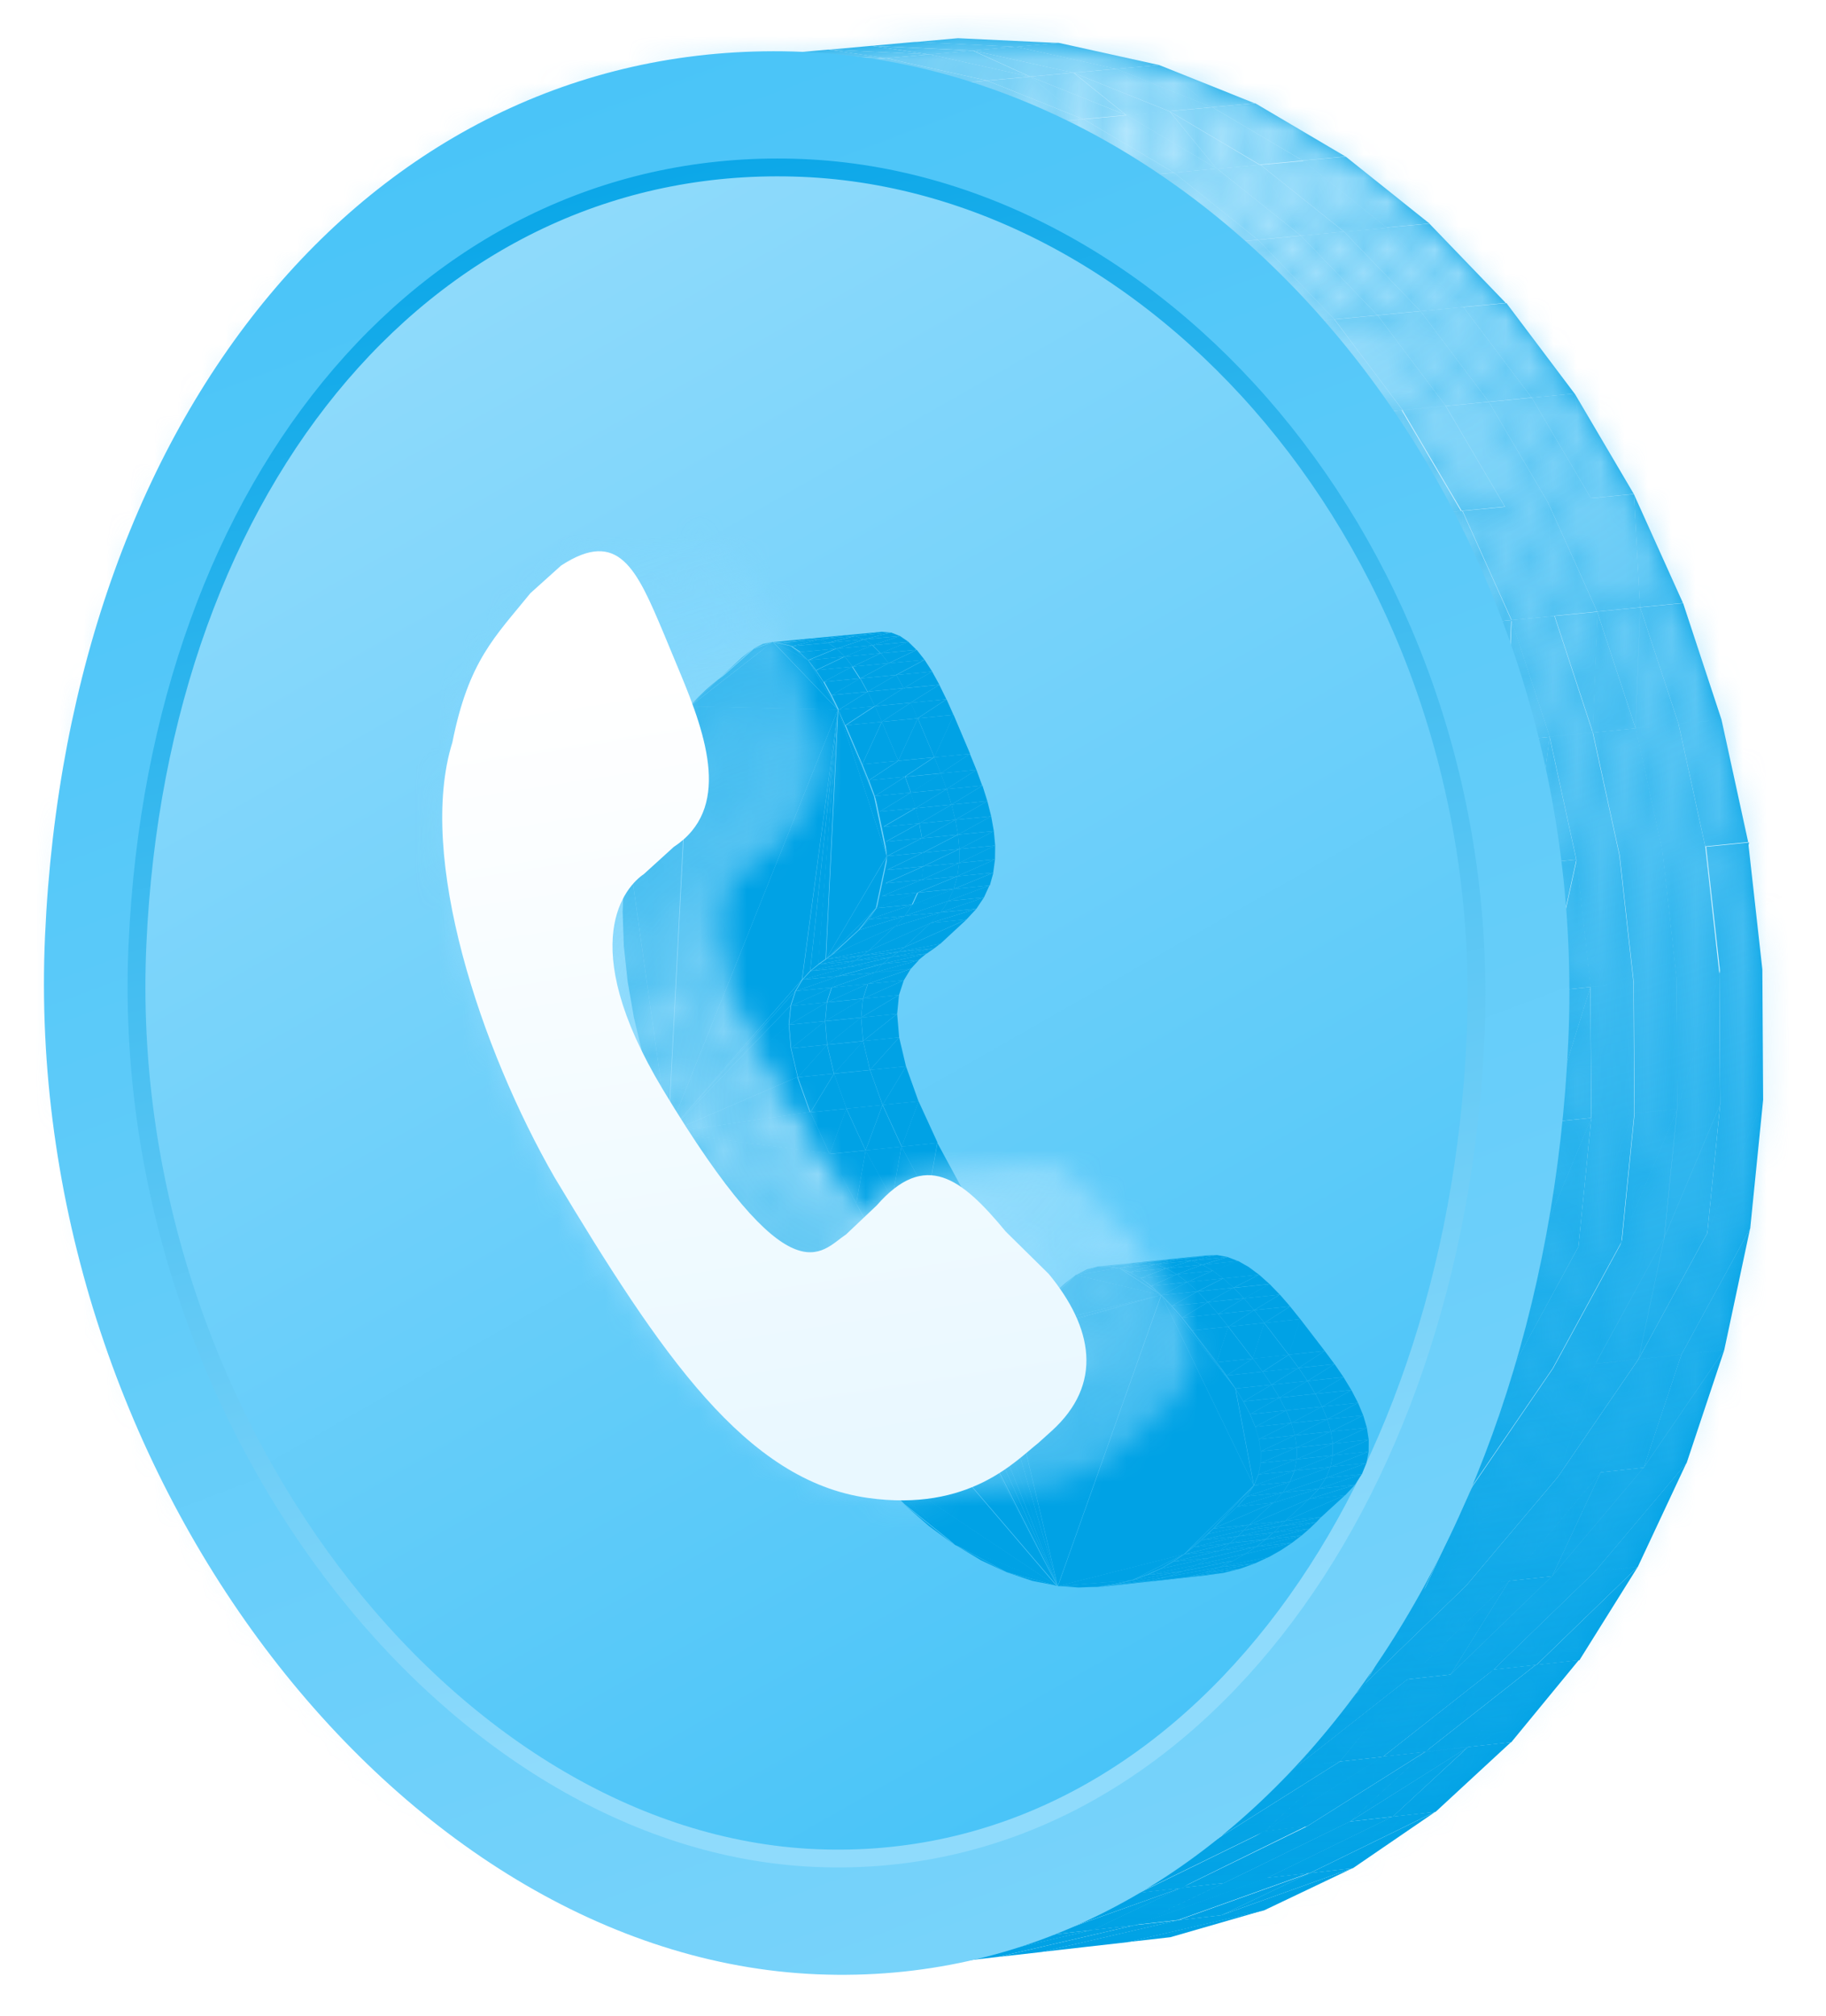 <svg width="77" height="85" fill="none" xmlns="http://www.w3.org/2000/svg"><path d="m2.551 43.794.59 5.308 1.106 5.113-1.696-10.42Zm.483-10.826-.524 5.374.041 5.452.483-10.826ZM2.55 43.794l1.696 10.421 3.62 9.435L2.55 43.794Zm1.696 10.421 1.587 4.867 2.034 4.568-3.62-9.435Zm1.388-31.07-2.601 9.823-.483 10.826 3.084-20.648Zm0 0L4.088 27.89l-1.054 5.079 2.6-9.822ZM7.868 63.65l2.447 4.218 2.826 3.816-5.273-8.034ZM2.55 43.794 7.868 63.65 19.8 77.897 2.55 43.794ZM15.988 8.371 5.635 23.146 2.55 43.794 15.988 8.371Zm-5.934 6.463L7.636 18.78l-2.001 4.366 4.419-8.312ZM7.868 63.65l5.273 8.034 6.659 6.213L7.868 63.65Zm8.12-55.28L2.55 43.795 19.8 77.897 15.988 8.37ZM13.14 71.685l3.173 3.36 3.486 2.853-6.659-6.213ZM15.988 8.37l-5.934 6.463-4.42 8.312L15.989 8.37Zm0 0-3.138 2.98-2.796 3.484 5.934-6.463ZM19.8 77.897l3.764 2.29 4.01 1.675-7.774-3.965ZM23.133 4.1l-3.705 1.84-3.44 2.43 7.145-4.269ZM19.8 77.897l7.775 3.965 8.485 1.279-16.26-5.244Zm27.744 3.994 1.808-.205 3.94-1.136-5.748 1.341ZM38.583 1.774l4.254.202-2.442-.365-1.812.163Zm4.254.202 1.812-.163-4.254-.202 2.442.365Z" fill="#00A2E5"/><path d="M31.196 2.394 23.158 4.12l-7.133 4.269 15.171-5.994Zm-3.603 79.468 4.215 1.004 4.255.275-8.47-1.279Zm23.899-1.102-3.946 1.136 5.757-1.34-1.81.204Zm-5.759 1.341 1.813-.205 3.947-1.136-5.76 1.341Zm-8.978-80.17 4.261.203-2.444-.365-1.817.163Zm4.261.203 1.817-.163-4.26-.202 2.443.365ZM51.493 80.76l1.81-.205 3.731-1.779-5.541 1.984Zm-8.66-78.79 4.235.937-2.42-1.1-1.815.164Zm6.847 78.995-3.947 1.136 5.76-1.341-1.813.205ZM47.068 2.907l1.814-.164-4.234-.935 2.42 1.099Zm-3.15 79.4 1.815-.206 3.947-1.136-5.762 1.342ZM34.936 2.095l4.262.202-2.443-.365-1.82.163Z" fill="#00A2E5"/><path d="m31.153 2.404-4.133.525-3.944 1.207 8.077-1.732Zm8.049-.105 1.819-.163-4.261-.202 2.442.365ZM55.226 78.98l-3.731 1.78 5.54-1.984-1.809.204Zm-35.357-1.093 16.311 5.271 15.353-5.791-31.665.52Z" fill="#00A2E5"/><path d="m49.687 80.968 1.814-.205 3.734-1.78-5.548 1.985Zm-8.67-78.839 4.238.937-2.42-1.1-1.818.163Zm6.854 79.044-3.95 1.137 5.766-1.342-1.816.205ZM45.255 3.066l1.818-.164-4.238-.936 2.42 1.1Zm-3.152 79.45 1.818-.206 3.95-1.137-5.768 1.343ZM33.109 2.254l4.266.202-2.443-.366-1.823.164Zm22.126 76.729 1.811-.204 3.48-2.382-5.29 2.586ZM16.028 8.385l3.817 69.552L65.21 41.763 16.028 8.385Z" fill="#00A2E5"/><path d="m37.374 2.459 1.82-.164-4.261-.202 2.44.366Zm9.688.446 4.035 1.616-2.221-1.78-1.814.164Zm6.344 76.276-3.732 1.78 5.543-1.984-1.811.204ZM51.097 4.52l1.813-.164-4.034-1.616 2.221 1.78ZM47.86 81.167l1.814-.206 3.732-1.78-5.546 1.986ZM39.194 2.295l4.235.938-2.417-1.1-1.818.162Zm8.379 5.141L31.157 2.397 15.912 8.423l31.66-.987Z" fill="#00A2E5"/><path d="M46.051 81.378 42.1 82.515l5.77-1.342-1.818.205Zm-2.618-78.15 1.82-.165-4.24-.936 2.42 1.1Zm15.281 73.371-3.48 2.383 5.291-2.586-1.81.203ZM40.28 82.722l1.82-.207 3.952-1.137-5.772 1.344Zm-9-80.308 4.268.203-2.443-.366-1.825.163Zm22.142 76.772 1.813-.204 3.48-2.383-5.293 2.587ZM36.187 83.15l4.141-.455 3.966-1.143-8.107 1.597Z" fill="#00A2E5"/><path d="m35.553 2.622 1.825-.164-4.267-.203 2.443.367Zm9.708.446 4.04 1.617-2.222-1.781-1.818.164Zm6.353 76.33-3.737 1.78 5.553-1.985-1.816.204ZM49.301 4.684l1.818-.164-4.04-1.617L49.3 4.685Zm9.423 71.92 1.812-.203 3.184-2.943-4.996 3.146Zm-12.665 4.78 1.818-.206 3.737-1.782-5.555 1.987ZM37.378 2.457l4.241.938L39.2 2.294l-1.822.164Zm13.74 2.063 3.805 2.245-1.99-2.41-1.814.165ZM44.24 81.59l-3.953 1.138 5.773-1.344-1.82.206ZM41.62 3.396l1.822-.164-4.24-.938 2.418 1.102Zm13.304 3.37 1.814-.166-3.803-2.244 1.989 2.41Zm1.988 70.042-3.481 2.385 5.294-2.588-1.813.203Zm-5.297 2.59 1.816-.205 3.481-2.385-5.297 2.59ZM43.441 3.231l4.041 1.618-2.221-1.782-1.82.164ZM61.909 73.66l-3.185 2.945 4.996-3.146-1.811.201Zm-12.112 5.942-3.738 1.782 5.555-1.987-1.817.205ZM39.694 3.567l-4.257-.948-4.284-.205 8.541 1.153Z" fill="#00A2E5"/><path d="m47.514 4.866 1.815-.165-4.032-1.617 2.217 1.782Zm9.41 71.941 1.809-.203 3.177-2.944-4.987 3.147Zm-12.646 4.78 1.816-.205 3.73-1.782-5.546 1.988Zm-8.092 1.573 8.105-1.594 7.242-4.18-15.347 5.774Z" fill="#00A2E5"/><path d="m35.561 2.625 4.243.938-2.418-1.102-1.825.164Zm13.75 2.064 3.804 2.247-1.987-2.412-1.818.165Zm12.608 68.975 1.811-.201 2.847-3.464-4.658 3.665Zm-22.115-70.1 1.824-.165-4.242-.938 2.418 1.102Zm13.311 3.372 1.817-.166-3.804-2.246 1.987 2.412Zm1.99 70.08-3.481 2.385 5.297-2.588-1.816.203Zm-5.3 2.59 1.819-.205 3.481-2.385-5.3 2.59ZM54.933 6.77l3.532 2.822-1.717-2.988-1.815.166Zm3.532 2.822 1.814-.167-3.531-2.821 1.717 2.988ZM41.628 3.4l4.042 1.62-2.22-1.784-1.822.164Zm18.478 70.467-3.185 2.947 4.998-3.149-1.813.202Zm-12.12 5.945-3.738 1.783 5.558-1.988-1.82.205ZM45.67 5.019l1.821-.165-4.041-1.62 2.22 1.785Zm9.435 71.997 1.816-.203 3.185-2.947-5 3.15Zm9.661-6.817-2.847 3.465L66.577 70l-1.81.2ZM47.491 4.854l3.806 2.248-1.986-2.413-1.82.165Zm12.615 69.012 1.813-.202 2.847-3.465-4.66 3.667Zm-40.245 4.069 31.63-.518 13.772-35.676L19.86 77.935Z" fill="#00A2E5"/><path d="m51.306 7.12 1.806-.167-3.779-2.246 1.973 2.412Zm1.98 70.086-3.459 2.386 5.264-2.59-1.805.204ZM47.573 7.448 39.698 3.56l-8.539-1.146 16.414 5.034Z" fill="#00A2E5"/><path d="m64.794 70.205 1.808-.2 2.464-3.941-4.272 4.14Zm-16.751 9.61 1.816-.205 3.477-2.386-5.293 2.59Zm5.12-72.86 3.526 2.824-1.713-2.99-1.813.166Zm3.526 2.824 1.813-.168-3.526-2.822 1.713 2.99ZM44.294 81.571l3.748-1.786 3.492-2.391-7.24 4.177Z" fill="#00A2E5"/><path d="m39.81 3.569 4.042 1.62-2.218-1.785-1.824.165Zm18.48 70.5-3.184 2.947 4.998-3.15-1.814.203Zm.172-64.472 3.221 3.347-1.407-3.514-1.814.167Zm3.221 3.347 1.813-.169-3.22-3.345 1.407 3.514ZM43.853 5.19l1.822-.165-4.04-1.62 2.218 1.785Zm9.437 72.03 1.816-.203 3.185-2.948-5.001 3.152Zm9.661-6.82-2.846 3.468 4.658-3.667-1.812.2Zm2.254-28.599L47.604 7.406l-31.636.983L65.204 41.8Z" fill="#00A2E5"/><path d="m45.703 5.03 3.804 2.25-1.984-2.415-1.82.165Zm21.555 61.232-2.468 3.943 4.277-4.14-1.81.197Zm-8.94 7.812 1.814-.202 2.846-3.467-4.66 3.67ZM49.508 7.28l1.819-.166-3.804-2.249 1.984 2.415Zm1.991 70.15-3.48 2.387 5.298-2.592-1.818.204Zm11.479-7.025 1.812-.2 2.468-3.943-4.28 4.143ZM51.327 7.114l3.531 2.825-1.713-2.992-1.818.167Zm15.93 59.148 1.81-.198 2.049-4.377-3.858 4.575ZM54.859 9.939l1.817-.168-3.53-2.824 1.713 2.992Zm1.644 64.337-3.185 2.95 5-3.152-1.815.202Zm.173-64.505 3.222 3.35-1.407-3.517-1.815.167Zm3.222 3.35 1.814-.17-3.22-3.347 1.406 3.516Zm4.69 3.648 1.811-.171-2.874-3.817 1.062 3.988Zm-2.876-3.818 2.875 3.818-1.062-3.988-1.813.17ZM51.5 77.429l1.818-.204 3.185-2.949-5.003 3.153ZM47.574 7.45l-3.818-2.257-4.055-1.625 7.873 3.881Z" fill="#00A2E5"/><path d="m61.166 70.609-2.849 3.469 4.663-3.67-1.814.201ZM43.872 5.193l3.807 2.25-1.984-2.415-1.823.165Zm21.578 61.27-2.47 3.946 4.283-4.144-1.813.198Zm3.863-4.578-2.05 4.38 3.86-4.575-1.81.195ZM56.5 74.28l1.817-.202 2.849-3.469L56.5 74.28ZM47.68 7.444l1.822-.167-3.807-2.25 1.984 2.417Zm21.633 54.441 1.81-.195 1.59-4.77-3.4 4.965Zm-8.147 8.724 1.815-.2 2.469-3.946-4.284 4.146ZM49.502 7.277l3.534 2.828-1.713-2.994-1.821.166ZM65.45 66.463l1.813-.198 2.05-4.38-3.863 4.578ZM53.036 10.105l1.82-.168-3.533-2.826 1.713 2.994Zm14.048 10.9 1.812-.175-2.493-4.234.68 4.408ZM54.68 74.481l-3.186 2.951L56.5 74.28l-1.819.202Zm.175-64.545 3.224 3.351-1.406-3.519-1.818.168Zm9.734 6.83 2.494 4.237-.681-4.408-1.813.171Zm-6.51-3.479 1.818-.17-3.224-3.349 1.406 3.519Zm4.695 3.651 1.815-.172-2.877-3.818 1.062 3.99Zm-2.877-3.82 2.877 3.82-1.062-3.99-1.816.17Zm-.55 57.69L56.5 74.28l4.666-3.671-1.817.2Zm11.554-13.696-1.59 4.772 3.4-4.965-1.81.193Zm-7.267 9.548-2.47 3.948 4.285-4.146-1.815.198Zm3.865-4.58-2.05 4.382 3.863-4.578-1.813.196Zm3.402-4.968 1.81-.194L73.8 51.8l-2.898 5.314Zm-16.22 17.37 1.818-.203 2.849-3.47-4.668 3.672Zm14.476-48.878 1.812-.176-2.074-4.599.262 4.776Z" fill="#00A2E5"/><path d="m51.534 77.412 3.192-2.952 2.853-3.475-6.045 6.427Z" fill="#00A2E5"/><path d="m67.505 62.084 1.813-.196 1.588-4.773-3.4 4.969Zm-8.15 8.728 1.817-.2 2.47-3.948-4.287 4.148Zm7.734-49.804 2.074 4.601-.262-4.775-1.812.174ZM47.687 7.448l3.534 2.83L49.51 7.28l-1.823.167Zm15.954 59.216 1.815-.198 2.05-4.382-3.865 4.58Zm-12.42-56.387 1.822-.168-3.533-2.828 1.711 2.996Zm14.054 10.905 1.814-.174-2.494-4.237.68 4.411ZM53.043 10.11l3.224 3.353-1.404-3.521-1.82.168Zm9.738 6.834 2.494 4.24-.68-4.412-1.814.172Zm9.213 35.05-1.088 5.122 2.898-5.312-1.81.19Zm0 0 1.81-.19.545-5.425-2.355 5.615ZM56.267 13.462l1.82-.17-3.224-3.351 1.404 3.52Zm4.697 3.653 1.817-.172-2.877-3.82 1.06 3.992Zm-2.877-3.823 2.877 3.823-1.06-3.993-1.818.17ZM70.78 30.52l1.812-.179-1.618-4.908-.194 5.087ZM57.537 71.012l-2.849 3.473 4.667-3.673-1.818.2ZM69.163 25.61l1.618 4.911.194-5.087-1.812.176Zm-.069 31.7-1.589 4.775 3.401-4.969-1.812.194Zm3.445-10.744 1.81-.187-.033-5.51-1.777 5.697Zm-.632-10.878 1.811-.182-1.125-5.164-.686 5.346ZM61.825 66.862l-2.47 3.95 4.286-4.148-1.816.198Zm3.866-4.582-2.05 4.384 3.864-4.58-1.814.196Zm3.403-4.971 1.812-.194 1.088-5.122-2.9 5.316Zm3.445-10.744-.545 5.428 2.355-5.615-1.81.187Zm-.034-5.512 1.81-.184-.597-5.364-1.213 5.548Zm-5.156-15.267 1.814-.177-2.074-4.601.26 4.778Zm3.432 4.734 1.126 5.167.686-5.346-1.812.18Zm-5.09 31.76 1.814-.196 1.59-4.775-3.404 4.97Zm-8.154 8.732 1.818-.2 2.47-3.95-4.288 4.15Zm7.738-49.83 2.074 4.604-.26-4.778-1.814.174Zm7.23 19.871.034 5.512 1.777-5.696-1.811.184Zm-10.68 25.81 1.816-.2 2.05-4.383-3.866 4.582Z" fill="#00A2E5"/><path d="m51.533 77.419 6.042-6.425L62.1 62.65 51.533 77.42Zm20.415-41.712.597 5.366 1.212-5.548-1.809.182ZM54.365 13.64l-3.232-3.359-3.542-2.832 6.774 6.19Z" fill="#00A2E5"/><path d="m63.461 21.36 1.816-.174-2.493-4.24.677 4.414ZM51.23 10.282l3.224 3.354-1.403-3.523-1.82.169Zm9.739 6.837 2.493 4.241-.677-4.413-1.816.172Zm9.214 35.066-1.087 5.125 2.898-5.315-1.811.19Zm0 0 1.811-.19.545-5.428-2.356 5.618Zm-15.73-38.549 1.821-.17-3.223-3.353 1.403 3.523Zm4.698 3.655 1.818-.172-2.877-3.823 1.059 3.995Zm-2.877-3.825 2.877 3.825-1.058-3.995-1.819.17ZM68.97 30.702l1.812-.179-1.617-4.91-.195 5.09Zm-1.62-4.912 1.618 4.913.195-5.09-1.813.177Zm-.07 31.715-1.588 4.777 3.402-4.971-1.814.194Zm3.445-10.749 1.812-.188-.034-5.511-1.778 5.7Zm-.631-10.884 1.812-.182-1.126-5.166-.686 5.348ZM60.01 67.061l-2.469 3.952 4.286-4.15-1.817.198Zm3.866-4.584-2.049 4.386 3.865-4.582-1.816.196Zm3.404-4.973 1.814-.194 1.087-5.125-2.9 5.319Zm3.445-10.749-.544 5.43 2.356-5.618-1.812.188Zm-.034-5.515 1.812-.184-.597-5.367-1.215 5.551Zm-5.156-15.274 1.815-.177-2.074-4.603.259 4.78Zm3.433 4.736 1.126 5.17.686-5.349-1.812.18Zm-5.091 31.775 1.815-.196 1.588-4.777-3.404 4.973ZM63.46 21.36l2.075 4.606-.26-4.78-1.815.174Zm7.231 19.88.034 5.515 1.778-5.7-1.812.185Zm-10.68 25.821 1.817-.198 2.05-4.386-3.867 4.584Zm10.084-31.19.597 5.37 1.215-5.552-1.812.182ZM59.76 21.716l-5.385-8.079-6.772-6.188L59.76 21.716Zm1.877-.178 1.818-.175-2.494-4.241.676 4.416Zm-2.495-4.244 2.495 4.244-.676-4.416-1.819.172Zm9.221 35.087-1.087 5.127 2.901-5.318-1.814.19Zm0 0 1.814-.191.545-5.43-2.359 5.62Zm-11.04-34.915 1.82-.172-2.878-3.825 1.057 3.997Zm-2.88-3.827 2.88 3.827-1.058-3.997-1.821.17Z" fill="#00A2E5"/><path d="m57.58 70.999 2.47-3.952 2.051-4.39L57.579 71Zm9.58-40.102 1.813-.18-1.617-4.912-.197 5.092ZM51.533 77.422 62.08 62.661l3.183-20.876-13.729 35.637Z" fill="#00A2E5"/><path d="m65.56 25.974 1.614 4.915.196-5.092-1.81.177Zm-.07 31.724-1.584 4.779 3.396-4.972-1.812.193Zm3.439-10.752 1.81-.188-.035-5.513-1.775 5.702Zm-.631-10.887 1.81-.182-1.124-5.168-.686 5.35Zm-6.205 26.614-2.045 4.388 3.858-4.584-1.813.196Zm3.397-4.975 1.812-.193 1.084-5.126-2.896 5.32Zm3.439-10.752-.543 5.433 2.352-5.62-1.81.188Zm-.034-5.516 1.81-.185-.597-5.368-1.213 5.553Zm-5.148-15.28 1.813-.176-2.07-4.605.257 4.782Zm3.427 4.739 1.124 5.17.686-5.35-1.81.18Zm-5.081 31.784 1.813-.196 1.584-4.779-3.397 4.975Zm-.416-41.13 2.07 4.608-.257-4.782-1.813.174Zm7.218 19.887.034 5.517 1.775-5.702-1.81.185Zm-.597-5.37.597 5.37 1.213-5.553-1.81.182Zm-3.091 5.742L59.78 21.709 47.636 7.45l17.57 34.353Z" fill="#00A2E5"/><path d="m59.779 21.719 1.824-.175-2.5-4.247.676 4.422Zm-2.501-4.25 2.5 4.25-.676-4.422-1.824.172Zm2.494 4.246-2.5-4.247-2.882-3.83 5.382 8.077Zm6.788 30.853-1.085 5.13 2.897-5.32-1.812.19Zm0 0 1.812-.19.544-5.433-2.356 5.623Zm-1.213-21.502 1.813-.18-1.615-4.915-.198 5.095Zm-1.616-4.918 1.616 4.918.198-5.095-1.814.177Zm-.07 31.743-1.585 4.781 3.4-4.975-1.815.194Zm3.443-10.758 1.812-.188-.034-5.517-1.778 5.705Zm-.632-10.893 1.813-.183-1.125-5.17-.688 5.353Zm-2.81 21.651 1.813-.194 1.085-5.129-2.899 5.323Zm3.442-10.758-.544 5.435 2.356-5.623-1.812.188Zm-.035-5.52 1.813-.184-.597-5.372-1.216 5.557Zm-5.153-15.287 1.815-.178-2.07-4.607.255 4.785Zm3.431 4.74 1.125 5.174.688-5.353-1.813.18Zm-5.503-9.35 2.072 4.61-.256-4.785-1.816.175Zm7.225 19.898.035 5.52 1.778-5.706-1.813.186Zm-.597-5.374.597 5.374 1.216-5.557-1.813.183Z" fill="#00A2E5"/><path d="m62.1 62.668 1.585-4.782 1.084-5.13-2.669 9.912Z" fill="#00A2E5"/><path d="m64.756 52.76-1.081 5.13 2.888-5.322-1.807.191Zm0 0 1.807-.192.542-5.434-2.35 5.625Zm-1.21-21.51 1.808-.18-1.61-4.918-.198 5.097Z" fill="#00A2E5"/><path d="m62.1 62.668 2.656-9.911.506-10.959-3.161 20.87Zm-.193-36.34 1.618 4.92.2-5.098-1.818.178Zm3.377 20.997 1.815-.189-.034-5.52-1.781 5.709Zm-.633-10.9 1.816-.183-1.125-5.174-.69 5.357Zm-1.156-5.175-1.62-4.922-2.076-4.611 3.696 9.533Z" fill="#00A2E5"/><path d="m65.311 47.323-.54 5.437 2.347-5.625-1.807.188Zm-.034-5.521 1.807-.186-.595-5.373-1.212 5.559Zm-.046 0-1.724-10.554-3.692-9.531 5.416 20.085Z" fill="#00A2E5"/><path d="m63.534 31.25 1.125 5.176.69-5.356-1.815.18Zm1.723 10.553.034 5.523 1.78-5.708-1.814.185Zm-.598-5.377.598 5.377 1.217-5.56-1.815.183Z" fill="#00A2E5"/><path d="m64.746 52.76.54-5.438-.034-5.52-.506 10.958Zm.506-10.959-.595-5.376-1.12-5.175 1.715 10.551Z" fill="#00A2E5"/><mask id="a" style="mask-type:alpha" maskUnits="userSpaceOnUse" x="2" y="1" width="73" height="83"><path d="m2.58 43.804.585 5.309 1.1 5.113L2.58 43.804Zm.49-10.83-.527 5.376.037 5.454.49-10.83Zm-.49 10.83 1.684 10.422 3.607 9.435L2.58 43.804Zm1.684 10.422 1.58 4.867 2.027 4.568-3.607-9.435ZM5.675 23.15l-2.604 9.826-.491 10.829L5.675 23.15Zm0 0-1.548 4.745-1.056 5.08 2.604-9.825Zm2.196 40.51 2.44 4.218 2.819 3.814-5.259-8.032ZM2.58 43.804 7.87 63.66l11.901 14.243-17.192-34.1Zm13.444-35.44L5.675 23.15 2.58 43.804l13.444-35.44Zm-5.93 6.469L7.677 18.78l-2.002 4.368 4.42-8.316ZM7.871 63.66l5.258 8.032 6.643 6.211L7.871 63.661Zm8.153-55.296L2.58 43.804l17.192 34.1-3.748-69.54Zm-2.895 63.328 3.165 3.36 3.478 2.851-6.642-6.21Zm2.895-63.328-5.93 6.468-4.419 8.316L16.024 8.365Zm0 0-3.135 2.981-2.795 3.487 5.93-6.468Zm3.748 69.54 3.757 2.288 4.002 1.673-7.759-3.962Zm3.39-73.815L19.46 5.931l-3.437 2.434L23.16 4.09Zm-3.39 73.814 7.759 3.962L36 83.14l-16.229-5.236Zm27.734 3.991 1.803-.207 3.93-1.137-5.733 1.344Zm-8.868-80.12 4.241.199-2.434-.363-1.807.163Zm4.241.199 1.807-.164-4.241-.2 2.434.364Z" fill="#00A2E5"/><path d="m31.218 2.385-8.02 1.73-7.12 4.273 15.14-6.003Zm-3.66 79.482 4.203 1.001 4.246.272-8.45-1.273Zm23.891-1.107L47.51 81.9l5.745-1.344-1.806.205Zm-5.748 1.345 1.81-.206 3.938-1.139-5.748 1.345ZM36.81 1.928l4.252.2-2.439-.363-1.813.163Zm4.252.2 1.813-.164-4.252-.2 2.439.364ZM51.449 80.76l1.806-.206 3.725-1.781-5.531 1.987ZM42.874 1.964l4.224.933L44.684 1.8l-1.81.164Zm6.767 79.002-3.94 1.14 5.748-1.346-1.808.206ZM47.098 2.897l1.81-.164-4.224-.933 2.414 1.097Zm-3.207 79.415 1.81-.207 3.94-1.139-5.75 1.346Zm-8.897-80.22 4.252.2-2.437-.364-1.815.165Z" fill="#00A2E5"/><path d="m31.152 2.4-4.132.527-3.944 1.213 8.076-1.74Zm8.101-.103 1.814-.164-4.25-.2 2.436.364Zm15.923 76.684-3.724 1.782 5.53-1.988-1.806.206ZM19.872 77.89l16.305 5.275 15.356-5.814-31.661.54Z" fill="#00A2E5"/><path d="m49.65 80.973 1.81-.206 3.729-1.783-5.54 1.989ZM41.06 2.125l4.23.934-2.415-1.099-1.815.165Zm6.776 79.054-3.944 1.14 5.757-1.346-1.813.206ZM45.29 3.059l1.814-.165-4.23-.934 2.416 1.099Zm-3.212 79.466 1.814-.207 3.944-1.139-5.758 1.346Zm-8.91-80.272 4.257.2-2.438-.364-1.82.164Zm22.02 76.731 1.808-.205 3.474-2.384-5.282 2.59Zm-39.106-70.6 3.755 69.576 45.347-36.212L16.083 8.384Z" fill="#00A2E5"/><path d="m37.424 2.457 1.816-.164-4.25-.2 2.434.364Zm9.666.44 4.024 1.615-2.215-1.78-1.81.166Zm6.266 76.284-3.724 1.783 5.531-1.988-1.807.205Zm-2.242-74.67 1.809-.165-4.024-1.613 2.215 1.779Zm-3.292 76.66 1.81-.207 3.724-1.783-5.534 1.99ZM39.24 2.292l4.225.934-2.41-1.099-1.815.165Zm8.33 5.138L31.16 2.39 15.914 8.438 47.57 7.431Z" fill="#00A2E5"/><path d="m46.018 81.385-3.945 1.14 5.76-1.346-1.815.206ZM43.47 3.22l1.817-.165-4.231-.934 2.414 1.1Zm15.194 73.378-3.476 2.386 5.284-2.59-1.808.204Zm-18.407 6.134 1.817-.207 3.945-1.14-5.763 1.347Zm-8.92-80.318 4.26.2-2.438-.364-1.822.164ZM53.376 79.19l1.81-.205 3.477-2.386-5.287 2.591Zm-17.19 3.963 4.141-.458 3.967-1.147-8.108 1.605Z" fill="#00A2E5"/><path d="m35.61 2.618 1.82-.165-4.26-.2 2.44.365Zm9.69.44 4.032 1.616-2.218-1.78-1.815.165ZM51.578 79.4l-3.732 1.784 5.544-1.99-1.812.206ZM49.33 4.674l1.815-.166-4.032-1.614 2.218 1.78Zm9.348 71.93 1.808-.204 3.18-2.946-4.988 3.15ZM46.032 81.39l1.815-.207 3.732-1.784-5.547 1.991ZM37.43 2.453l4.233.936-2.414-1.1-1.82.164Zm13.715 2.055 3.795 2.245-1.983-2.41-1.812.165Zm-6.931 77.09-3.947 1.14 5.764-1.347-1.817.207Zm-2.551-78.21 1.819-.164-4.233-.935 2.414 1.1ZM54.94 6.754l1.812-.167-3.795-2.243 1.983 2.41Zm1.927 70.055-3.477 2.387 5.288-2.591-1.81.204Zm-5.29 2.592 1.813-.205 3.477-2.387-5.29 2.592ZM43.484 3.224l4.032 1.616L45.3 3.06l-1.816.165ZM61.86 73.656l-3.181 2.948 4.989-3.15-1.808.202Zm-12.096 5.95-3.732 1.785 5.547-1.99-1.815.205ZM39.694 3.567l-4.257-.95-4.283-.203 8.54 1.153Z" fill="#00A2E5"/><path d="m47.56 4.865 1.811-.166-4.02-1.615 2.21 1.78Zm9.326 71.944 1.805-.204 3.171-2.947-4.976 3.15Zm-12.614 4.788 1.81-.207 3.722-1.784-5.532 1.991Zm-8.086 1.571 8.104-1.6 7.243-4.191-15.347 5.79Z" fill="#00A2E5"/><path d="m35.62 2.622 4.235.937-2.413-1.101-1.821.164ZM49.346 4.68l3.796 2.245-1.982-2.41-1.814.165Zm12.53 68.983 1.808-.202 2.845-3.466-4.653 3.668ZM39.855 3.56l1.821-.166-4.234-.935 2.413 1.1Zm13.286 3.365 1.814-.167-3.796-2.244 1.982 2.411ZM55.07 77.02l-3.478 2.387 5.29-2.592-1.812.205Zm-5.293 2.593 1.815-.206 3.478-2.387-5.293 2.593Zm5.178-72.855L58.48 9.58l-1.713-2.99-1.812.167ZM58.48 9.58l1.81-.17-3.522-2.819L58.48 9.58ZM41.676 3.393l4.034 1.618-2.215-1.783-1.819.165Zm18.389 70.472-3.182 2.95 4.992-3.153-1.81.203ZM47.96 79.818l-3.734 1.786 5.55-1.992-1.816.206ZM45.71 5.011l1.817-.166-4.033-1.617 2.215 1.783Zm9.36 72.009 1.813-.205 3.182-2.949-4.995 3.154Zm9.65-6.824-2.845 3.467 4.653-3.668-1.808.2ZM47.528 4.845l3.798 2.247-1.981-2.413-1.817.166Zm12.537 69.02 1.81-.203 2.845-3.467-4.655 3.67ZM19.86 77.958l31.609-.536L65.26 41.717l-45.4 36.24Z" fill="#00A2E5"/><path d="m51.338 7.118 1.798-.168-3.76-2.243 1.962 2.41Zm1.915 70.089-3.444 2.388 5.24-2.593-1.796.205ZM47.57 7.447l-7.871-3.89-8.536-1.143L47.57 7.448Z" fill="#00A2E5"/><path d="m64.76 70.205 1.802-.201 2.462-3.943-4.265 4.144Zm-16.718 9.62 1.812-.205 3.47-2.389-5.282 2.595ZM53.21 6.954l3.515 2.823-1.706-2.99-1.81.167Zm3.515 2.823 1.809-.17-3.515-2.82 1.706 2.99ZM44.294 81.574l3.747-1.79 3.492-2.394-7.24 4.184Z" fill="#00A2E5"/><path d="m39.865 3.568 4.032 1.619-2.212-1.784-1.82.165ZM58.25 74.071l-3.18 2.95 4.99-3.153-1.81.203Zm.226-64.484 3.212 3.346-1.403-3.514-1.81.168Zm3.212 3.346 1.809-.17-3.212-3.344 1.403 3.514ZM43.897 5.187l1.82-.166-4.032-1.618 2.212 1.784Zm9.36 72.039 1.813-.205 3.18-2.95-4.993 3.155Zm9.649-6.827-2.844 3.469 4.652-3.67-1.808.2ZM65.177 41.8 47.613 7.39l-31.62 1L65.176 41.8Z" fill="#00A2E5"/><path d="m45.758 5.03 3.795 2.248-1.979-2.414-1.816.166ZM67.22 66.26l-2.466 3.946 4.272-4.144-1.806.198Zm-8.93 7.82 1.811-.204 2.844-3.469-4.654 3.672ZM49.554 7.277l1.816-.168-3.795-2.246 1.979 2.414Zm1.93 70.16-3.476 2.39 5.29-2.594-1.814.205Zm11.462-7.03 1.809-.202 2.466-3.946-4.275 4.147ZM51.369 7.11l3.522 2.825-1.708-2.992-1.814.167Zm15.85 59.15 1.807-.198 2.048-4.38-3.854 4.578ZM54.892 9.935l1.814-.17-3.522-2.822 1.708 2.992Zm1.587 64.347-3.18 2.952 4.993-3.155-1.813.203Zm.227-64.516 3.212 3.347-1.4-3.516-1.812.169Zm3.212 3.347 1.811-.17-3.212-3.346 1.401 3.516Zm4.677 3.647 1.809-.173-2.866-3.815 1.057 3.988Zm-2.866-3.817 2.866 3.817-1.057-3.988-1.809.17ZM51.483 77.439l1.815-.205 3.18-2.952-4.995 3.157Zm-3.912-69.99-3.815-2.257-4.052-1.624 7.867 3.88Z" fill="#00A2E5"/><path d="m61.136 70.613-2.846 3.472 4.658-3.673-1.812.201Zm-17.21-65.42 3.798 2.249-1.978-2.416-1.82.166Zm21.491 61.27-2.469 3.949 4.279-4.147-1.81.199Zm3.86-4.58-2.05 4.382 3.858-4.579-1.808.197ZM56.476 74.288l1.814-.203 2.846-3.472-4.66 3.675ZM47.724 7.442l1.82-.168-3.798-2.248 1.978 2.416Zm21.553 54.441 1.808-.197 1.59-4.772-3.398 4.969Zm-8.14 8.73 1.811-.201 2.469-3.948-4.28 4.15ZM49.543 7.274 53.07 10.1l-1.708-2.993-1.818.167Zm15.873 59.19 1.81-.2 2.05-4.381-3.86 4.58ZM53.07 10.1l1.817-.169-3.525-2.824L53.07 10.1Zm14.016 10.894 1.81-.175-2.487-4.234.677 4.41ZM54.659 74.491l-3.183 2.954 5-3.157-1.817.203Zm.228-64.56 3.216 3.35-1.4-3.519-1.816.17Zm9.712 6.827 2.487 4.236-.677-4.409-1.81.173Zm-6.496-3.477 1.815-.17-3.215-3.349 1.4 3.52Zm4.684 3.65 1.812-.173-2.868-3.818 1.056 3.99Zm-2.87-3.82 2.87 3.82-1.056-3.991-1.813.17Zm-.595 57.704-2.846 3.473 4.66-3.675-1.814.202Zm11.545-13.707-1.59 4.775 3.398-4.969-1.808.194Zm-7.262 9.555-2.469 3.95 4.281-4.15-1.812.2Zm3.862-4.583-2.05 4.384 3.86-4.581-1.81.197Zm3.4-4.972 1.808-.194 1.09-5.121-2.898 5.315ZM54.66 74.491l1.817-.203 2.846-3.473-4.663 3.676Zm14.494-48.896 1.809-.177-2.067-4.599.258 4.776Z" fill="#00A2E5"/><path d="m51.534 77.415 3.191-2.956 2.854-3.477-6.045 6.433Z" fill="#00A2E5"/><path d="m67.475 62.084 1.81-.197 1.59-4.775-3.4 4.971Zm-8.143 8.734 1.814-.201 2.468-3.95-4.282 4.151ZM67.094 21l2.066 4.6-.258-4.776-1.81.175ZM47.737 7.448l3.526 2.827-1.707-2.995-1.82.168Zm15.877 59.219 1.812-.2 2.05-4.383-3.862 4.583ZM51.263 10.275l1.818-.169-3.525-2.826 1.707 2.995Zm14.02 10.9 1.81-.175-2.485-4.237.674 4.412ZM53.08 10.106l3.216 3.352-1.399-3.521-1.817.17Zm9.715 6.83 2.486 4.239-.674-4.412-1.812.173Zm9.169 35.052-1.09 5.124 2.897-5.315-1.808.191Zm0 0 1.807-.191.548-5.427-2.355 5.618Zm-15.668-38.53 1.816-.171-3.215-3.35 1.399 3.52Zm4.686 3.651 1.813-.173-2.868-3.82 1.055 3.993Zm-2.87-3.822 2.87 3.822-1.055-3.993-1.815.17Zm12.66 17.223 1.808-.18-1.61-4.908-.198 5.088ZM57.517 71.02l-2.847 3.475 4.662-3.677-1.815.202ZM69.16 25.6l1.612 4.911.197-5.088-1.808.177Zm-.094 31.707-1.59 4.776 3.399-4.97-1.81.194Zm3.447-10.748 1.807-.189-.028-5.51-1.779 5.699Zm-.621-10.88 1.808-.184-1.12-5.164-.688 5.347ZM61.8 66.865l-2.469 3.952 4.282-4.151-1.813.2Zm3.863-4.585-2.05 4.386 3.861-4.584-1.811.198Zm3.401-4.974 1.81-.195 1.09-5.124-2.9 5.319Zm3.448-10.748-.549 5.43 2.356-5.619-1.807.189Zm-.03-5.513 1.809-.186-.592-5.365-1.216 5.55ZM67.35 25.778l1.81-.178-2.066-4.6.256 4.778Zm3.422 4.733 1.12 5.167.688-5.347-1.808.18Zm-5.108 31.77 1.811-.197 1.59-4.777-3.401 4.974Zm-8.147 8.739 1.815-.202 2.469-3.952-4.284 4.154Zm7.765-49.845 2.068 4.603L67.094 21l-1.811.175Zm7.202 19.87.029 5.514 1.779-5.699-1.808.186ZM61.8 66.867l1.813-.2 2.05-4.385-3.863 4.585Z" fill="#00A2E5"/><path d="m51.534 77.424 6.04-6.43 4.527-8.349-10.567 14.779Zm20.418-41.718.591 5.367 1.214-5.55-1.805.183ZM54.36 13.64l-3.227-3.36-3.537-2.831 6.765 6.19Z" fill="#00A2E5"/><path d="m63.472 21.355 1.813-.176-2.485-4.238.672 4.414ZM51.273 10.28l3.214 3.353-1.396-3.522-1.818.17Zm9.714 6.833 2.485 4.24-.672-4.413-1.813.173Zm9.167 35.068-1.088 5.126 2.897-5.318-1.808.192Zm0 0 1.809-.192.548-5.428-2.356 5.62ZM54.487 13.634l1.817-.17-3.213-3.352 1.396 3.522Zm4.686 3.653 1.814-.173-2.867-3.822 1.053 3.995Zm-2.869-3.824 2.869 3.824-1.053-3.995-1.816.171Zm12.658 17.233 1.809-.18-1.61-4.911-.2 5.09Zm-1.611-4.914 1.61 4.914.2-5.091-1.81.177Zm-.096 31.72-1.589 4.78 3.4-4.974-1.81.195Zm3.448-10.752 1.808-.188-.03-5.513-1.778 5.701Zm-.622-10.885 1.809-.183-1.12-5.167-.689 5.35Zm-10.09 31.202-2.467 3.953 4.281-4.153-1.814.2Zm3.863-4.588-2.049 4.388 3.861-4.585-1.812.197Zm3.401-4.976 1.81-.195 1.09-5.126-2.9 5.32Zm3.448-10.753-.549 5.432 2.357-5.62-1.808.188Zm-.03-5.515 1.809-.186-.592-5.367-1.217 5.553ZM65.54 25.96l1.812-.178-2.066-4.603.254 4.781Zm3.423 4.736 1.12 5.169.689-5.35-1.81.18Zm-5.108 31.783 1.812-.197 1.59-4.78-3.402 4.977Zm-.382-41.124 2.067 4.605-.254-4.78-1.813.175Zm7.201 19.88.03 5.515 1.779-5.701-1.809.186ZM59.991 67.067l1.814-.2 2.049-4.388-3.863 4.588Zm10.09-31.202.592 5.37 1.217-5.553-1.809.183ZM59.749 21.716l-5.374-8.08-6.76-6.187 12.134 14.267Zm1.901-.181 1.815-.176-2.487-4.24.672 4.416Zm-2.487-4.244 2.487 4.244-.672-4.417-1.815.174Zm9.175 35.09-1.09 5.128 2.901-5.32-1.81.191Zm0 0 1.811-.193.549-5.432-2.36 5.624ZM57.346 17.464l1.817-.174-2.87-3.824 1.053 3.998Zm-2.87-3.826 2.87 3.826-1.052-3.998-1.818.171Z" fill="#00A2E5"/><path d="m57.578 71 2.47-3.954 2.052-4.39L57.578 71Zm9.582-40.102 1.81-.18-1.61-4.914-.2 5.094ZM51.534 77.427l10.534-14.77 3.194-20.88-13.728 35.65Z" fill="#00A2E5"/><path d="m65.575 25.971 1.605 4.915.2-5.092-1.805.177ZM65.48 57.7l-1.584 4.78 3.39-4.974-1.806.194Zm3.436-10.755 1.805-.189-.03-5.514-1.775 5.703Zm-.62-10.888 1.805-.183-1.116-5.167-.689 5.35Zm-6.208 26.62-2.042 4.39 3.85-4.587-1.808.198ZM65.48 57.7l1.805-.194 1.086-5.128L65.48 57.7Zm3.436-10.755-.545 5.433 2.35-5.622-1.805.19Zm-.029-5.516 1.804-.186-.59-5.369-1.214 5.555Zm-5.12-15.278 1.807-.178-2.059-4.605.252 4.782Zm3.413 4.736 1.116 5.17.69-5.35-1.806.18Zm-5.092 31.79 1.808-.197 1.584-4.78-3.392 4.978Zm-.38-41.133 2.06 4.607-.253-4.782-1.808.175Zm7.179 19.885.03 5.516 1.774-5.703-1.804.187Zm-.59-5.372.59 5.372 1.214-5.555-1.805.183Zm-3.117 5.744-5.403-20.095L47.661 7.45l17.52 34.35Z" fill="#00A2E5"/><path d="m59.777 21.72 1.823-.176-2.495-4.248.672 4.424Zm-2.495-4.251 2.495 4.25-.672-4.424-1.823.174Zm2.482 4.246-2.493-4.248-2.877-3.829 5.37 8.077Zm6.781 30.853-1.086 5.13 2.893-5.322-1.807.192Zm0 0 1.807-.192.546-5.434-2.353 5.626Zm-1.192-21.504 1.808-.181-1.607-4.915-.201 5.096Zm-1.608-4.918 1.608 4.918.2-5.096-1.808.178Zm-.095 31.747-1.586 4.782 3.395-4.977-1.81.195Zm3.441-10.761 1.808-.19-.03-5.517-1.778 5.707Zm-.62-10.895 1.807-.183-1.117-5.171-.69 5.354ZM63.65 57.893l1.809-.195 1.086-5.13-2.895 5.325Zm3.441-10.761-.546 5.436 2.353-5.626-1.807.19Zm-.03-5.52 1.808-.187-.591-5.371-1.217 5.557Zm-5.127-15.288 1.811-.178-2.061-4.607.25 4.785Zm3.419 4.74 1.117 5.173.691-5.354-1.808.18Zm-5.48-9.349 2.061 4.61-.25-4.785-1.812.175Zm7.188 19.896.03 5.52 1.778-5.706-1.808.187Zm-.59-5.374.59 5.374 1.217-5.557-1.808.183Z" fill="#00A2E5"/><path d="m62.1 62.668 1.584-4.782 1.085-5.133-2.669 9.915Z" fill="#00A2E5"/><path d="m64.748 52.76-1.08 5.131 2.88-5.324-1.8.193Zm0 0 1.8-.193.543-5.435-2.343 5.628ZM63.56 31.249l1.801-.18-1.6-4.917-.2 5.097Z" fill="#00A2E5"/><path d="m62.101 62.668 2.649-9.913.512-10.958-3.161 20.87Zm-.179-36.341 1.61 4.92.203-5.098-1.813.178Zm3.35 20.998 1.812-.19-.03-5.52-1.781 5.71Zm-.621-10.9 1.811-.184-1.118-5.174-.693 5.357Zm-1.163-5.175-1.613-4.923-2.07-4.61 3.683 9.532Z" fill="#00A2E5"/><path d="m65.312 47.323-.543 5.438 2.34-5.628-1.797.19Zm-.03-5.522 1.798-.186-.587-5.373-1.21 5.56Zm-.065.001-1.712-10.555-3.676-9.53 5.388 20.085Z" fill="#00A2E5"/><path d="m63.545 31.248 1.118 5.176.692-5.357-1.81.18Zm1.71 10.553.03 5.523 1.779-5.71-1.81.187Zm-.592-5.377.591 5.377 1.218-5.56-1.81.183Z" fill="#00A2E5"/><path d="m64.735 52.759.542-5.438-.03-5.521-.512 10.959Zm.512-10.96-.587-5.375-1.11-5.174 1.697 10.55Z" fill="#00A2E5"/></mask><g mask="url(#a)"><ellipse cx="102.188" cy="77.588" rx="102.188" ry="77.588" transform="rotate(2.343 1849.246 -1280.117) skewX(-.264)" fill="url(#b)"/></g><path d="M66.134 43.874c-1.005 22.432-14.017 40.11-31.68 39.375C16.793 82.515.894 61.896 1.899 39.464 2.903 17.032 16.175 1.452 33.838 2.186c17.662.735 33.301 19.256 32.296 41.688Z" fill="url(#c)"/><path d="M62.223 43.73c-.443 9.9-3.541 18.729-8.457 24.992-4.912 6.259-11.628 9.948-19.346 9.627-7.719-.321-15.093-4.984-20.439-12.074C8.64 59.188 5.354 49.71 5.796 39.837 6.683 20.026 18.396 6.44 33.83 7.082c15.467.643 29.278 16.875 28.392 36.647Z" fill="url(#d)" stroke="url(#e)" stroke-width=".751"/><g filter="url(#f)" fill="#00A2E5"><path d="m18.747 34.698.05 1.437.159 1.483-.21-2.92Zm.209 2.92.265 1.528.373 1.573-.638-3.101Zm.011-5.654-.22 2.734.209 2.92.011-5.654Zm0 0-.164 1.343-.056 1.39.22-2.733Zm-.011 5.654.638 3.101 1.066 3.279-1.704-6.38Zm.011-5.654-.011 5.654 1.704 6.38-1.693-12.034Zm.627 8.755.48 1.618.586 1.66-1.066-3.278Zm-.15-10.763-.265.957-.212 1.051.478-2.008Zm9.446 10.187 1.518-.152-.085-.993-1.434 1.145Zm-.086-.993 1.519-.152.078-.794-1.597.946Zm.372 2.213 1.519-.153-.287-1.22-1.232 1.373Zm-.294-3.007 1.519-.152.203-.623-1.722.775Z"/><path d="m20.084 28.313-.653 1.643-.479 2.009 1.132-3.652Zm9.622 14.525 1.517-.154-.527-1.474-.99 1.628Zm-.618-5.106 1.517-.15.29-.482-1.807.632Z"/><path d="m20.67 44 .694 1.705.8 1.747L20.672 44Zm-.564-15.685-.342.777-.31.866.652-1.643Zm8.699 10.833.085.993 1.433-1.145-1.518.152Zm.085.993.287 1.22 1.231-1.372-1.518.152Zm-.007-1.787-.078.794 1.596-.946-1.518.152Zm-7.3-12.33-2.615 5.941 1.69 12.033.925-17.974Z"/><path d="m29.38 37.25 1.518-.152.337-.366-1.855.517Zm1.135 7.344 1.517-.154-.806-1.757-.711 1.911Zm-1.334-3.233.528 1.475.99-1.627-1.518.152Zm-.09-3.63-.203.623 1.72-.775-1.517.152Zm-7.508-11.707-1.497 2.291-1.133 3.652 2.63-5.943Zm6.957-2.96 1.514-.144-.391-.034-1.123.178Zm1.158 13.824 1.514-.151.346-.28-1.86.43Zm-.336.367-.29.48 1.804-.632-1.514.151Zm-8.671 6.743 1.501 3.453 1.93 3.623-3.43-7.076Z"/><path d="m29.713 42.835.807 1.758.713-1.912-1.52.154Zm-8.884-15.823-.379.611-.366.692.745-1.303Zm8.097-3.804 1.515-.145-.375-.145-1.14.29Zm1.13 13.399 1.514-.151.317-.222-1.831.373Zm-.346.28-.337.366 1.851-.517-1.514.15Zm1.918 9.779 1.513-.156-1.121-2.068-.393 2.224ZM28.16 23.029l.391.034 1.124-.179-1.515.145Zm2.212 13.356 1.515-.15.25-.191-1.765.341Zm-1.087-12.93 1.515-.146-.36-.246-1.155.391Zm-7.677 2.571-.75.987-.742 1.303 1.492-2.29Zm.568 21.427.907 1.79 1.015 1.83-1.922-3.62Z"/><path d="m30.051 36.605-.345.28 1.858-.43-1.513.15Zm-2.68 3.69 1.515-.152-.085-.993-1.43 1.145Zm-.084-.993 1.514-.152.078-.794-1.593.946Zm3.214 5.292 1.12 2.07.393-2.224-1.513.154Zm-2.844-3.079 1.515-.153-.286-1.219-1.229 1.372Zm.891-18.453.374.145 1.14-.29-1.514.145Zm1.077.73 1.513-.145-.344-.338-1.169.483Zm-2.26 14.716 1.514-.152.202-.623-1.717.775Zm-5.783-12.481-.372.456-.38.532.752-.988Z"/><path d="m30.376 36.387-.317.221 1.833-.372-1.516.15Zm-2.188 6.607 1.517-.153-.527-1.475-.99 1.628Zm2.438-6.798 1.515-.15 1.114-1.032-2.63 1.182Zm-1.697-12.987.359.246 1.157-.391-1.516.145Zm1.035 1.006 1.516-.145-.331-.422-1.185.567Zm-2.393 13.672 1.517-.15.289-.482-1.806.632Zm3.055-1.691-.25.19 1.765-.34-1.515.15Zm2.228 12.453 1.515-.156-1.222-1.98-.293 2.136Zm-5.564-9.343.085.993 1.432-1.145-1.517.152Zm.085.993.287 1.22 1.23-1.372-1.517.152Zm2.91-15.59 1.515-.145-.32-.494-1.196.64Zm-.997-1.254.345.339 1.17-.484-1.515.145Zm-1.92 15.056-.078.795 1.595-.946-1.517.151Zm.492-1.105 1.517-.151.336-.367-1.853.518Zm1.134 7.347 1.516-.155-.805-1.757-.711 1.912Zm-1.332-3.234.526 1.475.99-1.628-1.516.153Zm-6.961 2.479 3.432 7.077 4.302 6.289L20.7 43.998Z"/><path d="m31.628 46.664 1.221 1.982.293-2.137-1.514.155Zm-1.037-21.398 1.514-.146-.309-.558-1.205.704Zm-3.02 12.619-.203.624 1.718-.776-1.516.152Zm2.06-14.093.33.421 1.184-.566-1.515.145Zm-7.373 1.538-.323.313-.353.384.676-.698Zm4.759-2.123 1.52-.145-.392-.034-1.128.18Zm3.865 2.672 1.519-.146-.301-.612-1.218.758ZM28.18 37.041l1.52-.15.346-.28-1.866.43Zm-.337.367-.29.482 1.81-.633-1.52.151Zm2.108-13.194.32.494 1.199-.64-1.519.146Zm1.78 10.951 1.517-.15.414-.444-1.932.594Zm-8.957-10.267-.515.433-.677.698 1.192-1.13Z"/><path d="m28.188 42.992.804 1.758.711-1.912-1.515.154Zm2.997-16.456 1.514-.146-.293-.657-1.221.803Zm.552 8.626-1.114 1.032 2.628-1.182-1.514.15Zm-7.598 15.91 1.072 1.784 1.075 1.643-2.147-3.427Zm9.803-.917 1.515-.157-1.084-1.505-.431 1.662Zm-6.53-26.803 1.518-.145-.375-.145-1.143.29Zm1.131 13.406 1.518-.15.317-.222-1.835.372Zm1.743-12.05.31.558 1.207-.704-1.517.145Zm-4.45 15.728-.085-.994-5.07 4.562 5.155-3.568Zm.287 1.222-.287-1.222-5.156 3.568 5.443-2.346Zm-.373-2.216.079-.796-5.149 5.358 5.07-4.562Zm2.434-2.409-.338.368 1.862-.519-1.524.151ZM22.773 24.9l-.232.184-.282.248.514-.433Zm7.337 21.921 1.516-.155-1.123-2.07-.394 2.225Zm-3.474-23.65.392.035 1.126-.18-1.518.146Zm5.511 11.546 1.516-.15.32-.478-1.836.628Z"/><path d="m25.827 38.647.203-.625-5.35 5.982 5.147-5.357Zm4.746-13.377.302.614 1.22-.76-1.521.147Z"/><path d="m27.826 26.162-6.216-.134-.93 17.98 7.146-17.846Zm-1.19 16.977-.527-1.476-5.43 2.345 5.957-.87Zm5.248-14.959 1.516-.148-.696-1.642-.82 1.79Zm-3.023 8.355 1.517-.15.25-.191-1.767.341Zm-1.089-12.937 1.517-.145-.359-.246-1.158.391Zm5.083 25.049 1.084 1.506.43-1.662-1.514.156Z"/><path d="m26.03 38.023.29-.482-5.64 6.464 5.35-5.982Zm2.505-1.267-.347.28 1.864-.43-1.517.15Zm-2.688 3.693 1.52-.152-.086-.994-1.434 1.146Zm5.041-14.572.293.657 1.224-.803-1.517.145Zm-5.126 13.578 1.519-.152.078-.794-1.597.946Zm3.223 5.296 1.124 2.07.394-2.225-1.518.155Zm3.481-10.512 1.517-.15.232-.508-1.749.657Zm-6.332 7.43 1.519-.152-.287-1.22-1.232 1.373Zm.893-18.464.375.145 1.144-.29-1.519.145Z"/><path d="m27.47 44.897-.81-1.767-5.98.873 6.79.894Zm4.678-16.042 1.518-.148-.275-.674-1.243.822Zm-.005 5.865-.413.444 1.931-.594-1.518.15Zm-4.045-10.784 1.52-.145-.345-.338-1.175.483Zm-2.27 14.729 1.521-.152.203-.624-1.724.776Zm6.564-9.144 1.518-.148-.243-.666-1.275.814Zm-7.319-6.211-2.299 1.59-1.192 1.132 3.491-2.722Zm7.641 10.421 1.517-.15.15-.536-1.667.686Zm-1.518-7.197.696 1.644.821-1.79-1.517.146Zm-2.331 10.002-.318.221 1.836-.372-1.518.15Zm6.04 14.704 1.516-.157-.956-1.085-.56 1.242Zm-8.233-8.093 1.52-.153-.527-1.476-.993 1.63Zm-2.528 7.925L26.29 54.5l2.155 2.864-4.302-6.29Z"/><path d="m29.109 36.343 1.518-.15 1.115-1.032-2.633 1.182Zm-1.7-12.993.36.246 1.16-.391-1.52.145Zm5.2 6.823 1.517-.148-.206-.654-1.31.802Zm-4.163-5.817 1.519-.145-.332-.421-1.187.566Zm4.411 8.838 1.517-.15.075-.562-1.592.712Zm-6.808 4.842 1.52-.151.29-.482-1.81.633Zm6.426-3.798-.32.478 1.836-.627-1.516.15Zm.297-3.424 1.516-.148-.162-.64-1.354.788Zm.16 1.817 1.517-.149.007-.585-1.523.734Zm-3.823 3.712-.25.192 1.768-.342-1.518.15Zm3.775-4.904 1.516-.148-.112-.625-1.404.773ZM31.34 48.804l1.517-.157-1.223-1.981-.294 2.138Zm1.6-16.758 1.516-.149-.056-.606-1.46.755Zm-7.171 7.41.085.993 1.434-1.146-1.52.153Zm.085.993.287 1.221 1.232-1.373-1.52.152Zm2.913-15.598 1.518-.146-.32-.494-1.198.64Zm3.118 3.326.275.675 1.242-.822-1.517.147Zm-4.116-4.58.345.338 1.174-.484-1.519.145Zm6.172 26.556.956 1.085.56-1.241-1.516.156Zm-8.094-11.492-.079.794 1.598-.946-1.52.151ZM24.23 23.614l-.453.355-1.002.933 1.454-1.288Z"/><path d="m32.705 33.73-.232.508 1.75-.657-1.518.149Zm-6.373 3.825 1.52-.151.338-.367-1.858.518Zm1.136 7.352 1.52-.155-.806-1.759-.714 1.914Zm4.69-16.055.244.666 1.274-.814-1.518.148Zm-5.851 8.695 1.519-11.385-7.146 17.846 5.627-6.46Z"/><path d="m26.139 41.67.527 1.477.994-1.63-1.521.154Zm3.979 5.153 1.224 1.982.295-2.138-1.519.156Zm-1.04-21.415 1.519-.146-.31-.558-1.21.704Zm-3.03 12.629-.203.624 1.724-.776-1.521.152Zm2.066-14.104.332.422 1.188-.567-1.52.145Zm4.747 9.26-.15.537 1.668-.686-1.518.15Zm-.454-3.675.206.655 1.312-.803-1.518.148Zm3.332 22.44 1.516-.157-.836-.718-.68.876Zm-2.802-19.327-.076.562 1.593-.711-1.517.15Zm-.324-2.458.162.64 1.356-.788-1.518.148Zm-7.1-6.825 1.52-.145-.392-.034-1.129.18Zm3.866 2.673 1.52-.146-.302-.613-1.218.76Zm-2.704 11.167 1.52-.151.347-.28-1.867.43Zm-1.569-13.876-.839.302L22.82 24.9l2.286-1.588Zm1.156 31.19 1.072 1.502 1.073 1.36-2.145-2.861Z"/><path d="m32.777 30.815.112.625 1.406-.774-1.518.149Zm.168 1.231-.007.586 1.525-.734-1.518.148Zm-6.608 5.51-.29.482 1.811-.633-1.52.151Zm6.552-6.116.056.606 1.462-.755-1.518.149Zm-4.442-7.085.32.495 1.2-.64-1.52.145Zm1.78 10.957 1.52-.15.413-.445-1.933.595Zm-3.56 7.836.807 1.76.713-1.913-1.52.153Zm3.006-16.468 1.52-.146-.294-.658-1.226.804Zm.554 8.632-1.117 1.033 2.636-1.183-1.52.15Zm2.202 15.002 1.519-.157-1.086-1.506-.433 1.663Zm-6.541-26.82 1.521-.145-.375-.145-1.146.29Zm9.016 27.748.837.719.68-.876-1.517.157ZM27.022 36.91l1.52-.151.318-.222-1.838.373Zm1.746-12.059.31.559 1.21-.704-1.52.145Zm-2.093 12.34-.338.366 1.859-.518-1.521.151Zm1.924 9.79 1.52-.156-1.125-2.07-.395 2.226Zm-3.48-23.665.393.034 1.13-.18-1.523.145Zm5.521 11.552 1.52-.15.32-.478-1.84.628Zm-1.562-9.458.301.613 1.22-.76-1.52.147Zm7.39 26.958 1.516-.158-.726-.406-.79.564ZM30.37 28.325l1.52-.148-.697-1.643-.823 1.79Zm-3.03 8.362 1.52-.151.25-.191-1.77.342Zm.48-10.517-2.745-2.86-3.493 2.726 6.239.134Zm-2.745-2.86-.412.086-.432.217.844-.303Z"/><path d="m26.249 23.741 1.521-.145-.36-.246-1.161.391Zm5.095 25.067 1.086 1.507.433-1.663-1.519.156ZM27.023 36.91l-.347.28 1.868-.431-1.521.15Zm2.357-10.887.294.658 1.226-.804-1.52.146Zm-1.905 18.886 1.124 2.072.396-2.226-1.52.154ZM30.96 34.39l1.52-.15.232-.508-1.752.658Zm-5.448-11.04.376.145 1.146-.29-1.522.145ZM30.646 29l1.52-.148-.275-.675-1.245.823Zm-.005 5.867-.413.445 1.933-.595-1.52.15ZM26.594 24.08l1.522-.145-.346-.339-1.176.484Zm9.148 27.882.727.406.79-.564-1.517.158ZM30.89 29.667l1.52-.147-.244-.667-1.276.814Zm.303 4.215 1.52-.15.15-.536-1.67.686Zm-1.519-7.2.697 1.644.823-1.791-1.52.146ZM27.34 36.687l-.317.222 1.838-.373-1.52.151ZM33.387 51.4l1.518-.158-.956-1.085-.562 1.243Zm3.707 1.117 1.517-.158-.625-.15-.892.308Zm-9.504-16.02 1.521-.151 1.117-1.033-2.638 1.184Zm-1.7-13.002.36.246 1.161-.391-1.521.145Zm5.207 6.828 1.52-.149-.207-.654-1.313.803Zm-4.17-5.821 1.522-.145-.332-.422-1.19.567Zm4.418 8.843 1.52-.15.075-.562-1.595.712Zm-.383 1.045-.32.478 1.84-.628-1.52.15Zm.297-3.426 1.52-.148-.162-.642-1.358.79Zm.162 1.818 1.52-.149.006-.586-1.526.735Zm-3.83 3.715-.25.191 1.771-.342-1.52.15Zm3.78-4.907 1.52-.15-.112-.624-1.407.774Zm-1.546 17.375 1.52-.157-1.224-1.983-.296 2.14Zm1.602-16.769 1.52-.148-.056-.607-1.463.755Z"/><path d="m25.89 23.49-.375-.146-.392-.034.768.18Zm-5.18 20.52 7.725 13.363 8.606 5.745L20.71 44.011ZM27.215 25l1.524-.147-.322-.495-1.202.641Zm3.128 3.33.276.676 1.247-.823-1.523.148Zm-4.129-4.587.346.339 1.178-.485-1.524.146ZM27.49 44.89l-6.78-.892 16.362 19.12-9.581-18.229Zm4.957 5.426.955 1.085.562-1.242-1.517.157ZM31.21 33.885l-.232.508 1.75-.658-1.518.15Zm5.272 18.484.626.15.89-.308-1.516.158Zm-5.819-23.365.244.667 1.275-.814-1.519.147Zm6.979 23.461 1.516-.158-.534.053-.982.105Zm-11.09-28.384-.707-.587-.77-.18 1.477.767Zm2.037 22.891 1.217 1.983.294-2.139-1.511.156Zm-1.036-21.415 1.512-.146-.308-.558-1.204.704ZM26.32 37.549l.334-.367 1.17-11.014-1.504 11.38Zm.249-13.469.332.422 1.19-.567-1.522.146Zm4.753 9.267-.15.537 1.671-.686-1.52.15Z"/><path d="m28.46 57.363 1.08 1.22 1.08 1.078-2.16-2.298Zm2.432-27.694.206.655 1.312-.803-1.518.148Zm3.33 22.447 1.516-.158-.835-.718-.681.876Zm-2.8-19.333-.076.562 1.593-.712-1.517.15Zm-.324-2.46.162.642 1.356-.79-1.518.149Zm-3.232-4.152 1.519-.146-.301-.613-1.218.76Zm3.394 4.794.112.625 1.406-.773-1.518.148Zm-4.602 6.217.342-.28.825-10.734-1.167 11.014Zm4.747-4.982-.006.586 1.527-.735-1.52.149Zm-.056-.607.056.607 1.466-.756-1.522.149Zm-4.448-7.09.32.495 1.203-.641-1.523.146Zm-.349-.423-.347-.339-.36-.247.707.586Zm2.163 11.385 1.52-.15.414-.446-1.934.596Zm-.554-8.636 1.52-.146-.293-.659-1.227.805ZM37.1 52.517l.534-.052.982-.106-1.516.158Zm-8.385-17.052-1.116 1.033 2.636-1.184-1.52.15Z"/><path d="m26.988 36.903.317-.221.517-10.515-.834 10.736Zm.834-10.736-1.26-2.088-1.47-.765 2.73 2.853Zm3.087 24.299 1.517-.157-1.084-1.506-.433 1.663Zm2.473.928.835.719.681-.876-1.516.157Zm-6.13-26.397.31.559 1.208-.705-1.519.146Zm.071 11.686.25-.191 1.12-1.034-1.37 1.225Zm1.802-1.664 1.52-.15.319-.478-1.839.628Zm-1.561-9.461.3.613 1.22-.76-1.52.147Zm7.385 26.966 1.517-.158-.726-.407-.79.565Zm-6.095-24.05 1.52-.147-.696-1.644-.824 1.791Z"/><path d="m27.208 24.997-.32-.495-.333-.422.653.917Zm2.632 23.958 1.087 1.508.435-1.665-1.522.157Zm-1.377 8.408 2.16 2.298 2.16 1.727-4.32-4.025ZM27.84 26.17l.293.658 1.227-.805-1.52.146Zm1.58 8.37 1.52-.15.232-.509-1.752.659Z"/><path d="m27.823 26.17-.613-1.173-.653-.917 1.266 2.09Zm1.313 2.98 1.519-.148-.275-.676-1.244.823Zm-.004 5.868-.413.445 1.931-.596-1.518.15Zm5.095 17.096.726.407.79-.564-1.516.157ZM29.38 29.817l1.518-.148-.243-.666-1.275.814Zm.303 4.215 1.518-.15.15-.537-1.668.687Zm-2.359 2.652 1.368-1.225.735-.924-2.103 2.149Zm.833-9.856.696 1.644.822-1.79-1.518.146Zm3.705 24.722 1.516-.157-.954-1.086-.562 1.243Z"/><path d="m27.823 26.17-.301-.613-.31-.559.611 1.172Zm7.762 26.503 1.517-.158-.626-.15-.891.308ZM29.589 30.47l1.52-.148-.207-.655-1.313.803Zm.248 3.023 1.52-.15.075-.562-1.595.712Zm-.383 1.046-.32.478 1.84-.628-1.52.15Zm.297-3.427 1.52-.149-.163-.641-1.357.79Zm-2.427 5.572 2.557-4.34-2.04-6.174-.517 10.514Z"/><path d="m29.9 32.93 1.516-.15.006-.585-1.521.735Zm-.048-1.193 1.515-.149-.112-.625-1.403.774Zm.056.607 1.514-.15-.055-.606-1.46.756Zm-1.052-3.871.274.675 1.24-.822-1.514.147Zm2.052 21.99.953 1.086.561-1.243-1.514.157Zm-3.584-13.777 2.1-2.148.466-2.195-2.566 4.343Zm2.36-2.655-.232.509 1.751-.659-1.52.15Zm5.272 18.491.625.15.891-.308-1.516.158Zm-5.82-23.373.245.667L30.656 29l-1.52.148Z"/><path d="m30.594 59.664 1.073.934 1.074.79-2.147-1.724ZM28.86 28.473l-.694-1.645-.292-.658.986 2.303Zm-.142 6.987.412-.445.318-.478-.73.923Zm7.402 17.16 1.517-.158-.534.053-.983.105Zm-6.284-19.126-.15.537 1.67-.687-1.52.15Zm-.454-3.679.206.656 1.314-.803-1.52.147Zm3.333 22.46 1.519-.158-.837-.719-.682.877Zm4.359 10.845-8.447-16.15-1.125-2.072 9.572 18.221Z"/><path d="m29.884 32.933-.076.563 1.597-.712-1.521.15Zm-.324-2.461.162.642 1.36-.79-1.522.148Zm-.22-.656-.519-1.342-.99-2.304 1.51 3.646Z"/><path d="m29.722 31.113.112.626 1.41-.775-1.522.149Zm.168 1.233-.006.587 1.529-.736-1.523.15Zm-.056-.607.056.607 1.467-.756-1.523.149Zm.046.606-.537-2.53-1.508-3.645 2.045 6.175Zm5.734 20.328.536-.054.987-.105-1.523.159Z"/><path d="m29.343 29.817-.243-.667-.275-.675.518 1.342Zm2.549 21.733.84.72.684-.878-1.524.158Zm-2.424-17.011.232-.509.15-.537-.382 1.046Zm0 0 .383-1.046.082-1.149-.465 2.195Zm7.589 28.58-7.205-14.16-1.223-1.983 8.428 16.143Zm-3.596-10.441 1.524-.159-.729-.407-.795.566Z"/><path d="m29.764 31.113-.162-.641-.206-.656.368 1.297Zm.168 1.233-.168-1.233-.367-1.297.535 2.53Zm-.082 1.148.075-.562.007-.586-.082 1.148Zm-1.387 23.88 4.303 4.02 4.288 1.725-8.591-5.745Zm1.47-25.028-.056-.607-.113-.626.168 1.233Zm2.816 19.923.728.407.794-.565-1.522.158Zm9.06 10.572 1.518-.163.753-.108-2.271.27Zm-7.705-10.015 1.522-.158-.627-.15-.895.308Z"/><path d="M37.08 63.118 30.946 50.46l-1.087-1.508 7.221 14.165Zm-4.298-1.725 1.077.648 1.076.503-2.153-1.151Zm.696-8.716.627.15.896-.308-1.523.158Zm1.163.097 1.522-.158-.535.053-.987.105Zm7.923 9.96 1.518-.163.697-.175-2.215.338Zm-5.481.386-5.177-11.571-.957-1.086 6.134 12.656Z"/><path d="m42.563 62.733-.753.109 2.271-.272-1.518.163Zm-8.457-9.905.536-.053.986-.106-1.522.159Zm2.979 10.291-4.339-10.851-.837-.72 5.176 11.57Zm5.208-13.793 1.513-.157-.453.017-1.06.14Zm.973 13.234 1.512-.163.636-.228-2.148.391Z"/><path d="m32.792 61.389 2.158 1.154 2.15.576-4.308-1.73Zm10.482 1.168-.697.176 2.218-.34-1.52.164Z"/><path d="m37.086 63.12-3.61-10.444-.727-.407 4.337 10.85Zm5.653-13.716 1.515-.156-.45-.081-1.066.237Zm-.904-.064.454-.017 1.062-.14-1.516.157ZM43.9 62.33l1.515-.162.579-.268-2.094.43Zm-3.599.677 1.516-.163.751-.109-2.267.272Zm-3.214.111-2.984-10.293-.626-.15 3.61 10.443Z"/><path d="m43.188 49.578 1.513-.157-.446-.17-1.067.327Zm.714 12.753-.636.23 2.148-.392-1.512.162Zm-1.61-13.005.45.081 1.064-.238-1.513.157Zm-5.205 13.792-2.448-10.344-.534.053 2.982 10.291Zm-2.142-.573 1.072.36 1.07.213-2.142-.573Z"/><path d="m44.482 62.064 1.516-.162.52-.295-2.036.457Zm-.851-12.236 1.516-.157-.444-.252-1.072.41ZM41.052 62.9l1.518-.163.695-.175-2.213.338Zm1.688-13.495.447.17 1.07-.327-1.517.157Zm1.742 12.66-.58.268 2.096-.431-1.516.162Zm-3.43.835-.751.109 2.269-.272-1.518.163Zm3.02-12.745 1.515-.157-.44-.327-1.076.484Zm.93 11.614 1.516-.162.46-.308-1.976.47Zm-1.815-12.193.444.252 1.072-.41-1.516.158Zm-2.415-.096 1.518-.157-.454.017-1.064.14Zm3.737 1.066 1.516-.157-.438-.392-1.078.55Zm-2.761 12.178 1.517-.162.638-.23-2.155.392Zm3.254-.955-.52.295 2.036-.457-1.516.162Zm.46-.307 1.516-.163.399-.306-1.915.469Zm-1.831-11.634.44.327 1.076-.484-1.516.157Zm-1.883 12.896-.696.176 2.213-.338-1.517.163Zm-5.48-11.326-.222.241-.265.314.487-.555Z"/><path d="m44.942 50.994 1.517-.158-.434-.448-1.083.606Zm-3.723-1.433 1.519-.157-.45-.081-1.069.238Zm4.242 11.902-.46.308 1.977-.47-1.517.162Zm.4-.307 1.516-.162.337-.292-1.853.454Zm-5.546-11.66.454-.017 1.064-.14-1.518.157Zm3.755.658.437.392 1.08-.55-1.517.158Zm-6.219-.146-2.07 1.947-.319.33 2.39-2.277Z"/><path d="m42.384 62.496 1.518-.163.58-.269-2.098.432Zm-3.606.676 1.52-.163.752-.109-2.272.272Zm6.598-11.683 1.517-.157-.432-.497-1.085.654Zm.823 9.374 1.517-.162.274-.264-1.79.426ZM41.667 49.73l1.52-.157-.448-.17-1.072.327Zm.717 12.766-.638.229 2.156-.392-1.518.163ZM37.85 50.009 36.27 51.4l-.49.555 2.07-1.947Zm6.666.542.434.448 1.08-.605-1.514.157Zm1.35 10.606-.398.306 1.911-.468-1.513.162Zm-8.763 1.962.865.067.81-.029-1.675-.038Z"/><path d="m40.771 49.48.45.082 1.069-.238-1.519.157Zm5.035 2.55 1.517-.159-.43-.537-1.087.695Zm.668 8.571 1.517-.162.21-.222-1.727.384Zm-3.509 1.628 1.518-.163.52-.295-2.038.458Zm-1.51-11.377-6.375 1.73-.454.202 6.829-1.932Z"/><path d="m42.112 49.984 1.518-.157-.444-.253-1.074.41Zm2.832 1.009.432.497 1.084-.655-1.516.158Zm1.255 9.87-.337.291 1.853-.454-1.516.162Zm-6.667 2.2 1.52-.163.694-.176-2.214.339Zm1.69-13.503.446.17 1.072-.327-1.519.157Zm-3.369.447-.465.362-1.118 1.033 1.583-1.395Zm3.6.848-5.991 1.434-.382.294 6.373-1.728Zm1.519 11.366-.58.27 2.102-.433-1.522.163Z"/><path d="m37.095 63.124 4.36-12.273-6.812 1.926 2.452 10.347Zm2.435-.059-.752.109 2.273-.272-1.52.163Zm7.157-2.686 1.517-.162 1.013-.928-2.53 1.09Zm-.211.221-.275.264 1.792-.425-1.517.161Zm-3.923-10.29 1.52-.158-.441-.326-1.079.484Zm2.825 1.18.43.537 1.087-.695-1.517.158Zm-8.275 11.632 1.675.039 1.45-.287-3.125.248Z"/><path d="m43.484 61.932 1.519-.162.46-.308-1.979.47ZM41.667 49.73l.444.253 1.075-.41-1.519.157Zm5.17 3.64 1.516-.16-1.03-1.341-.487 1.5Zm-.152 7.008-.21.222 1.727-.384-1.517.162Zm-7.436-10.743 1.52-.157-.454.017-1.066.14ZM42.99 50.7l1.519-.157-.438-.392-1.08.55Zm-2.765 12.19 1.52-.163.639-.23-2.159.392Zm3.26-.957-.521.296 2.039-.458-1.519.162Zm.46-.307 1.518-.163.4-.306-1.918.469ZM42.11 49.983l.441.327 1.078-.484-1.519.157Zm3.695 2.044 1.03 1.342.487-1.5-1.517.158Zm-5.58 10.861-.696.176 2.215-.338-1.52.163Zm7.023-8.964 1.517-.159-.413-.554-1.104.713Zm-3.824-2.774 1.519-.158-.435-.448-1.084.606Zm-1.97-.295-3.6-.847-2.392 2.282 5.992-1.435Zm-1.76-1.138 1.522-.157-.451-.081-1.07.238Zm8.005 9.74 1.518-.162.407-.435-1.925.596Zm-8.921 3.703.754-.108.697-.177-1.45.286Z"/><path d="m43.94 61.623-.46.307 1.978-.47-1.518.163Zm.399-.307 1.518-.163.337-.291-1.855.454ZM38.79 49.65l.454-.017 1.066-.14-1.52.157Zm3.757.657.437.392 1.081-.549-1.519.157Zm-3.776-.657-.458.124-.462.239.92-.363Z"/><path d="m47.628 54.475 1.517-.16-.376-.55-1.141.71Zm.073 4.976-1.014.928 2.531-1.09-1.517.162Zm-6.836 3.21 1.52-.163.58-.27-2.1.432Zm2.995-11.013 1.519-.158-.433-.498-1.086.656Zm4.248 7.369 1.517-.162.295-.451-1.812.613Zm-3.424 2.01 1.518-.162.275-.264-1.793.426Zm-4.536-11.14 1.52-.157-.447-.171-1.073.328Zm6.691 3.483.413.554 1.104-.713-1.517.159Zm-9.736 9.756 3.125-.247 2.204-1.105-5.329 1.352Z"/><path d="m47.959 55.02 1.517-.16-.332-.544-1.185.704Zm-7.095 7.64-.638.23 2.159-.392-1.52.163Zm2.127-11.958.435.449 1.084-.607-1.519.158Zm1.354 10.617-.4.307 1.919-.469-1.519.162ZM39.25 49.635l.45.081 1.07-.238-1.52.157Zm.428.08-.906-.065-.921.364 1.827-.299Z"/><path d="m44.29 52.187 1.519-.159-.43-.537-1.09.696Zm.668 8.578 1.519-.162.21-.222-1.729.384Zm3.282-5.206 1.517-.16-.28-.537-1.237.697Zm.164 3.007 1.517-.16.19-.469-1.707.63Zm-1.152-4.64.376.55 1.142-.71-1.518.16Zm-5.807 8.467 1.52-.162.521-.296-2.041.458Zm-.853-12.251 1.52-.158-.444-.253-1.076.41Zm7.517 8.876-.408.435 1.925-.596-1.517.161Zm.35-2.93 1.518-.16-.22-.529-1.297.69Zm-5.032-4.937.433.498 1.086-.655-1.519.157Zm1.257 9.878-.338.292 1.856-.455-1.518.163Zm3.91-2.931 1.518-.16.093-.484-1.61.644Zm-8.894-8.38.447.17 1.074-.328-1.521.157Zm8.913 6.89 1.517-.16-.153-.52-1.364.68Zm.075 1.007 1.517-.16.004-.498-1.521.658Zm.003-.497 1.518-.16-.079-.51-1.439.67Zm-1.063-2.642.332.545 1.186-.704-1.518.16Zm-6.183 7.917-.58.27 2.1-.432-1.52.162Zm-1.766-12.677-.452-.082-.455.017.907.065Z"/><path d="m45.17 60.542 1.518-.162 1.014-.928-2.532 1.09Zm-.21.222-.275.264 1.793-.426-1.519.162Zm3.444-2.198-.295.452 1.812-.613-1.517.16Zm-7.37-8.097 1.521-.158-.441-.326-1.08.484Zm2.827 1.18.43.538 1.089-.696-1.52.158Zm-1.894 10.448 1.52-.162.46-.308-1.98.47Zm5.994-7.076.28.538 1.237-.697-1.517.159Zm-7.732 7.857.64-.23.58-.269-1.22.5Zm-.096-12.988.444.253 1.078-.411-1.522.157Zm5.178 3.646 1.52-.16-1.031-1.344-.489 1.504Zm-3.858-2.676-1.774-1.147-1.827.298 3.601.849Z"/><path d="m45.17 60.542-.211.222 1.73-.384-1.52.162Zm3.425-2.445-.19.468 1.707-.629-1.517.161Zm-.355-2.539.22.53 1.297-.69-1.517.16Zm-6.768-4.698 1.52-.158-.438-.392-1.082.55Zm.495 11.237-.521.295 2.04-.458-1.52.163Zm6.721-4.483-.093.483 1.61-.644-1.517.16Zm-.228-1.526.153.52 1.364-.68-1.517.16Zm.232 1.029-.004.497 1.52-.657-1.516.16Zm-.079-.51.079.51 1.438-.67-1.517.16Zm-6.186 5.182 1.52-.162.4-.307-1.92.47Zm-1.834-11.648.44.327 1.08-.484-1.52.157Zm3.697 2.045 1.03 1.343.489-1.501-1.519.158ZM40.229 62.88l1.22-.498.982-.604-2.202 1.102Zm5.502-8.791 1.52-.16-.413-.555-1.107.715Zm-5.159-3.947-.445-.254-.448-.171.893.425Z"/><path d="m41.907 51.31 1.52-.158-.435-.448-1.085.606Zm4.274 8.303 1.517-.161.408-.435-1.925.596Zm-3.754 2.175-.46.308 1.979-.47-1.52.162Zm.399-.307 1.52-.162.337-.292-1.857.454ZM41.034 50.47l.438.392 1.082-.55-1.52.158Zm5.074 4.166 1.518-.159-.376-.55-1.142.71Zm.073 4.978-1.013.928 2.53-1.09-1.517.162Zm-9.077 3.516 5.316-1.347 2.937-2.9-8.253 4.247Zm0 0 8.253-4.247-3.892-8.026-4.361 12.273Zm4.361-12.273-.879-.719-.89-.424 1.77 1.143Z"/><path d="m42.341 51.808 1.52-.158-.432-.497-1.088.655Zm4.249 7.371 1.517-.161.296-.452-1.813.613Zm-3.425 2.01 1.52-.162.274-.264-1.794.427Zm-1.715 1.194.52-.296.462-.308-.983.604Zm3.869-8.854.413.555 1.105-.714-1.518.159Zm1.12 1.65 1.518-.16-.332-.544-1.186.704Zm-4.967-4.319.435.449 1.085-.606-1.52.157Zm1.354 10.62-.399.307 1.918-.47-1.519.163Zm-1.373-10.62-.438-.392-.442-.327.88.719Z"/><path d="m42.771 52.345 1.52-.158-.43-.538-1.09.696Zm.669 8.58 1.52-.162.21-.222-1.73.384Zm3.282-5.207 1.518-.16-.28-.537-1.238.697Zm.164 3.008 1.518-.16.19-.469-1.708.63Zm-1.152-4.641.376.55 1.142-.71-1.518.16Zm.857 5.094-.408.434 1.926-.596-1.518.162Zm.35-2.93 1.519-.161-.22-.53-1.298.69Zm-5.032-4.94.432.498 1.088-.655-1.52.158Zm1.256 9.88-.337.293 1.857-.455-1.52.162Zm3.911-2.931 1.518-.161.094-.483-1.612.644Zm.019-1.49 1.518-.16-.153-.52-1.365.68Zm.075 1.007 1.518-.161.003-.497-1.521.658Zm.003-.497 1.518-.161-.078-.509-1.44.67Zm-1.063-2.643.332.545 1.187-.704-1.519.16Zm-2.46 6.068 1.52-.162 1.013-.928-2.532 1.09Zm-.21.222-.275.264 1.794-.426-1.52.162Zm3.446-2.199-.295.453 1.813-.614-1.518.161Zm-4.545-6.919.43.538 1.09-.696-1.52.158Zm4.1 3.373.28.538 1.239-.697-1.518.16Zm-4.01 6.6.4-.306.337-.293-.737.6Zm1.362-8.088 1.52-.16-1.03-1.343-.49 1.503Zm-1.469-1.884-.432-.498-.436-.449.868.947Z"/><path d="m43.654 60.704-.211.222 1.731-.384-1.52.162Zm3.427-2.446-.19.468 1.71-.63-1.52.162Zm-.355-2.54.22.53 1.3-.69-1.52.16Zm-4.294 6.064.737-.6.486-.486-1.223 1.086Z"/><path d="m47.17 57.777-.094.484 1.612-.645-1.519.161Zm-.229-1.527.153.52 1.366-.68-1.519.16Zm.232 1.03-.004.497 1.523-.658-1.52.161Zm-.079-.51.079.51 1.44-.67-1.519.16Zm-4.327-4.425L43.8 53.69l.49-1.503-1.522.158Zm1.445 1.9 1.52-.16-.412-.554-1.108.714Zm-1.044 6.938.275-.264.21-.222-.485.486Zm1.5-1.41 1.523-.162.408-.435-1.93.597Zm-.088-4.977-2.251-2.988-.868-.947 3.119 3.935Z"/><path d="m44.593 54.794 1.517-.159-.376-.55-1.141.71Zm.073 4.978-1.011.928 2.528-1.09-1.517.162Zm-.867-6.085-1.028-1.343-.43-.537 1.458 1.88Zm-1.37 8.096 1.22-1.085 1.711-1.814-2.931 2.9Zm2.643-2.443 1.518-.161.296-.452-1.814.613Zm-1.27-5.65.413.555 1.107-.714-1.52.159Zm1.12 1.65 1.52-.16-.332-.544-1.187.705Zm.28.539 1.52-.16-.28-.538-1.24.698Zm.165 3.009 1.519-.161.19-.469-1.71.63Zm-1.152-4.643.376.55 1.143-.71-1.519.16Zm.366.55-.789-1.106-1.46-1.882 2.25 2.988Z"/><path d="m45.075 59.34-.407.435 1.925-.596-1.518.161Zm.35-2.93 1.52-.161-.22-.53-1.3.69Zm-.067 2.477-.775-4.092-3.115-3.934 3.89 8.026Z"/><path d="m45.559 58.42 1.52-.161.093-.483-1.613.644Zm.018-1.49 1.52-.16-.153-.521-1.367.68Zm.075 1.007 1.52-.161.003-.498-1.523.659Zm.004-.498 1.52-.16-.08-.51-1.44.67Zm-1.064-2.643.332.545 1.188-.705-1.52.16Zm-.938 5.904 1.014-.93.703-.887-1.717 1.816Zm1.716-1.812-.295.452 1.813-.614-1.518.162Zm-.444-3.547.28.538 1.239-.698-1.519.16Zm-.342-.545-.376-.551-.413-.555.79 1.106Z"/><path d="m45.56 58.42-.19.47 1.71-.63-1.52.16Zm-.354-2.54.22.53 1.299-.69-1.52.16Zm-.538 3.892.407-.435.295-.453-.702.888Z"/><path d="m45.654 57.937-.094.484 1.613-.645-1.52.161Zm-.229-1.527.154.52 1.366-.68-1.52.16Zm.232 1.03-.003.497 1.523-.658-1.52.16Zm-.078-.51.078.51 1.442-.67-1.52.16Zm-.376-1.052-.28-.538-.33-.545.61 1.083Zm.163 3.008.209-1.958-.982-2.133.773 4.09Zm.209-1.958-.373-1.05-.61-1.083.983 2.133Zm-.209 1.958.19-.469.094-.483-.283.952Zm0 0 .284-.952-.075-1.006-.209 1.958Zm.209-1.958-.153-.52-.22-.53.373 1.05Zm.075 1.006.003-.497-.078-.51.075 1.007Z"/></g><mask id="g" style="mask-type:alpha" maskUnits="userSpaceOnUse" x="18" y="22" width="33" height="42"><path d="m18.752 34.704.05 1.437.157 1.483-.207-2.92Zm.207 2.92.263 1.528.37 1.573-.633-3.1Zm.015-5.654-.222 2.734.207 2.92.015-5.654Zm0 0-.164 1.344-.058 1.39.223-2.734Zm-.015 5.654.633 3.101 1.06 3.279-1.693-6.38Zm.015-5.654-.015 5.654 1.692 6.38-1.677-12.034Zm.618 8.755.476 1.618.583 1.66-1.06-3.278Zm-.14-10.764-.266.957-.212 1.052.478-2.009ZM28.89 40.15l1.517-.153-.085-.993-1.432 1.146Zm-.084-.994 1.516-.152.08-.795-1.596.947Zm.37 2.214 1.516-.154-.285-1.22-1.231 1.374Zm-.291-3.008 1.516-.153.204-.624-1.72.777Z" fill="#00A2E5"/><path d="m20.082 28.318-.652 1.644-.478 2.009 1.13-3.653Zm9.622 14.525 1.515-.155-.525-1.474-.99 1.629Zm-.613-5.107 1.515-.152.29-.48-1.805.633Z" fill="#00A2E5"/><path d="m20.666 44.005.69 1.704.796 1.747-1.486-3.452Zm-.55-15.687-.342.778-.309.866.651-1.644Zm8.69 10.836.084.994 1.432-1.146-1.516.152Zm.084.994.286 1.22 1.23-1.373-1.516.153Zm-.005-1.788-.08.794 1.596-.947-1.516.153Zm-7.303-12.333-2.608 5.942 1.673 12.033.935-17.975Z" fill="#00A2E5"/><path d="m29.385 37.255 1.515-.152.337-.367-1.852.52Zm1.127 7.346 1.515-.155-.804-1.757-.711 1.912Zm-1.329-3.233.525 1.475.99-1.628-1.515.153Zm-.088-3.631-.203.624 1.719-.776-1.516.152Zm-7.513-11.71-1.496 2.292-1.134 3.654 2.63-5.946Zm6.968-2.959 1.51-.145-.39-.034-1.12.18Zm1.143 13.825 1.51-.152.345-.28-1.855.432Zm-.336.367-.288.48 1.798-.632-1.51.152Zm-8.661 6.744 1.496 3.453 1.924 3.623-3.42-7.076Z" fill="#00A2E5"/><path d="m29.714 42.84.805 1.76.713-1.914-1.518.154Zm-8.886-15.824-.379.61-.366.694.745-1.304Zm8.111-3.803 1.511-.145-.373-.145-1.138.29Zm1.116 13.4 1.51-.152.317-.221-1.827.373Zm-.345.28-.336.367 1.846-.518-1.51.151Zm1.904 9.78 1.51-.157-1.116-2.068-.394 2.224Zm-3.439-23.638.39.034 1.121-.18-1.511.146Zm2.196 13.356 1.51-.151.25-.191-1.76.342ZM29.297 23.46l1.51-.146-.357-.246-1.153.392Zm-7.677 2.57-.748.989-.742 1.303 1.49-2.291Zm.548 21.43.903 1.789 1.01 1.83-1.913-3.62Z" fill="#00A2E5"/><path d="m30.05 36.61-.345.281 1.853-.432-1.509.152Zm-2.675 3.693 1.51-.153-.084-.993-1.426 1.146Zm-.084-.993 1.51-.153.078-.794-1.588.947Zm3.2 5.29 1.116 2.07.392-2.225-1.508.155Zm-2.832-3.077 1.51-.154-.284-1.219-1.226 1.373Zm.903-18.455.373.144 1.136-.29-1.509.146Zm1.073.729 1.509-.146-.343-.338-1.166.484Zm-2.266 14.719 1.51-.153.202-.624-1.712.777Zm-5.788-12.484-.372.457-.38.532.752-.989Z" fill="#00A2E5"/><path d="m30.378 36.391-.317.222 1.828-.373-1.511.151Zm-2.189 6.61 1.513-.155-.524-1.474-.989 1.629Zm2.438-6.801 1.511-.152 1.113-1.032-2.624 1.184Zm-1.683-12.988.358.246 1.154-.391-1.512.145Zm1.032 1.006 1.513-.146-.33-.421-1.183.567Zm-2.399 13.676 1.514-.153.288-.481-1.802.634Zm3.05-1.694-.25.191 1.761-.343-1.511.152Zm2.212 12.454 1.511-.157-1.217-1.98-.294 2.137Zm-5.543-9.342.084.994 1.43-1.146-1.514.153Zm.084.994.285 1.22 1.228-1.373-1.513.153Zm2.915-15.594 1.512-.146-.318-.494-1.194.64Zm-.993-1.254.344.339 1.169-.484-1.513.145Zm-1.927 15.06-.079.794 1.592-.947-1.514.153Zm.491-1.106 1.513-.152.336-.367-1.849.519Zm1.125 7.347 1.513-.155-.802-1.758-.711 1.913Zm-1.326-3.233L28.189 43l.99-1.629-1.514.154Zm-6.955 2.476 3.423 7.077 4.291 6.289-7.713-13.366Z" fill="#00A2E5"/><path d="m31.617 46.669 1.216 1.98.294-2.136-1.51.156Zm-1.017-21.4 1.51-.147-.308-.558-1.202.704ZM27.577 37.89l-.202.624 1.714-.777-1.511.153Zm2.066-14.096.33.42 1.18-.566-1.51.146Zm-7.385 1.541-.323.314-.352.384.675-.698Z" fill="#00A2E5"/><path d="m27.028 23.211 1.518-.146-.392-.033-1.126.18Zm3.857 2.67 1.516-.146-.3-.613-1.216.76Zm-2.709 11.167 1.518-.152.346-.28-1.863.432Zm-.337.367-.29.482 1.808-.634-1.518.152Zm2.117-13.199.32.495 1.196-.641-1.517.146Zm1.767 10.954 1.515-.151.414-.445-1.93.596Zm-8.949-10.269-.515.434-.677.699 1.192-1.133Z" fill="#00A2E5"/><path d="m28.189 43 .8 1.758.71-1.912-1.51.154Zm3.002-16.459 1.51-.147-.291-.657-1.22.804Zm.543 8.626L30.623 36.2l2.62-1.184-1.509.151ZM24.14 51.078l1.07 1.784 1.073 1.643-2.142-3.427Zm9.786-.918 1.512-.158-1.08-1.505-.432 1.663ZM27.43 23.356l1.515-.146-.374-.145-1.141.29Zm1.118 13.408 1.515-.152.317-.222-1.832.374ZM30.3 24.71l.308.558 1.205-.704-1.513.146Zm-4.466 15.73-.084-.995-5.07 4.568 5.154-3.573Zm.287 1.222-.287-1.222-5.154 3.573 5.44-2.35Zm-.371-2.217.079-.796-5.15 5.364 5.07-4.568Zm2.434-2.405-.338.368 1.862-.521-1.524.152Zm-5.411-12.137-.232.185-.283.248.515-.433Zm7.326 21.924 1.514-.156-1.12-2.07-.394 2.226Zm-3.447-23.651.392.034 1.124-.18-1.515.146Zm5.49 11.543 1.513-.15.319-.478-1.832.628Z" fill="#00A2E5"/><path d="m25.827 38.65.203-.625-5.35 5.988 5.147-5.363Zm4.746-13.375.302.614 1.22-.761-1.522.147Zm-2.748.887-6.202-.13-.944 17.983 7.146-17.853Zm-1.201 16.98-.525-1.475-5.42 2.348 5.945-.872Zm5.265-14.959 1.512-.148-.693-1.642-.82 1.79Zm-3.023 8.36 1.513-.152.25-.191-1.763.342Zm-1.076-12.94 1.514-.146-.358-.246-1.156.392Zm5.05 25.05 1.08 1.505.432-1.663-1.511.157Z" fill="#00A2E5"/><path d="m26.03 38.026.29-.482-5.64 6.47 5.35-5.988Zm2.506-1.263-.346.28 1.86-.431-1.514.151Zm-2.686 3.695 1.517-.153-.084-.993-1.433 1.146Zm5.043-14.578.292.658 1.222-.805-1.514.147Zm-5.127 13.585 1.517-.154.078-.794-1.595.947Zm3.213 5.294 1.12 2.07.395-2.226-1.515.156Zm3.483-10.516 1.513-.15.231-.51-1.745.66Zm-6.326 7.436 1.516-.154-.285-1.22-1.231 1.374Zm.907-18.468.374.144 1.141-.29-1.515.146Z" fill="#00A2E5"/><path d="m27.468 44.903-.808-1.77-5.98.878 6.788.892Zm4.678-16.044 1.516-.149-.274-.674-1.242.823Zm-.01 5.866-.413.445 1.93-.596-1.517.151Zm-4.03-10.784 1.518-.146-.345-.338-1.173.485Zm-2.279 14.734 1.52-.153.203-.624-1.723.777Zm6.562-9.15 1.516-.149-.243-.666-1.273.815Zm-7.316-6.211-2.299 1.593-1.192 1.133 3.49-2.726Zm7.644 10.419 1.514-.15.151-.536-1.665.686Zm-1.51-7.197.694 1.644.821-1.79-1.515.146Zm-2.335 10.005-.317.222 1.833-.374-1.516.152Zm6.017 14.704 1.514-.158-.953-1.084-.56 1.242Zm-8.21-8.09L28.195 43l-.526-1.475-.992 1.63Zm-2.531 7.923 2.142 3.427 2.15 2.863-4.293-6.29Z" fill="#00A2E5"/><path d="m29.112 36.35 1.516-.151 1.113-1.033-2.629 1.184Zm-1.685-12.995.359.246 1.157-.392-1.516.146Zm5.184 6.822 1.514-.149-.205-.654-1.309.803Zm-4.15-5.816 1.516-.146-.331-.421-1.185.567Zm4.395 8.837 1.514-.15.076-.563-1.59.713Zm-6.798 4.847 1.516-.152.29-.482-1.806.634Zm6.415-3.802-.319.478 1.833-.629-1.514.15Zm.3-3.425 1.513-.15-.161-.64-1.352.79Zm.159 1.817 1.514-.15.007-.585-1.521.735Zm-3.82 3.715-.249.191 1.765-.342-1.516.151Zm3.772-4.907 1.514-.15-.112-.624-1.402.774Zm-1.555 17.368 1.514-.157-1.219-1.981-.295 2.138Zm1.61-16.761 1.514-.15-.055-.606-1.459.756Zm-7.163 7.415.084.994 1.433-1.147-1.517.153Zm.084.994.285 1.22 1.232-1.374-1.517.154Zm2.92-15.603 1.516-.147-.32-.494-1.196.64Zm3.11 3.325.274.675 1.24-.823-1.514.148Zm-4.104-4.58.344.339 1.172-.485-1.516.146Zm6.138 26.559.953 1.084.56-1.242-1.513.158Zm-8.07-11.49-.078.795 1.595-.948-1.516.152Zm-1.626-15.053-.452.356-1.003.934 1.455-1.29Z" fill="#00A2E5"/><path d="m32.703 33.732-.232.508 1.748-.659-1.516.15Zm-6.366 3.83 1.518-.153.337-.367-1.855.52Zm1.128 7.352 1.518-.155-.804-1.76-.714 1.915Zm4.696-16.061.243.666 1.273-.815-1.516.149ZM26.3 37.55l1.525-11.388-7.145 17.853 5.62-6.464Z" fill="#00A2E5"/><path d="m26.143 41.68.526 1.477.992-1.63-1.518.154Zm3.969 5.151 1.22 1.983.296-2.139-1.516.156ZM29.09 25.413l1.518-.147-.31-.559-1.208.706Zm-3.035 12.633-.203.624 1.722-.777-1.519.153Zm2.075-14.108.331.421 1.186-.567-1.517.146Zm4.731 9.26-.15.536 1.666-.687-1.516.15Zm-.45-3.677.205.655 1.31-.803-1.515.148Zm3.308 22.444 1.514-.158-.834-.718-.68.876Zm-2.782-19.33-.076.562 1.592-.712-1.516.15Zm-.32-2.459.16.641 1.355-.79-1.516.15Zm-7.084-6.822 1.518-.146-.391-.034-1.128.18Zm3.857 2.672 1.518-.148-.3-.612-1.218.76Zm-2.708 11.17 1.518-.152.346-.28-1.864.432Zm-1.56-13.882-.837.303-1.443 1.287 2.28-1.59Zm1.127 31.194 1.067 1.5 1.069 1.36-2.136-2.86Z" fill="#00A2E5"/><path d="m32.78 30.816.112.625 1.404-.774-1.516.15Zm.167 1.232-.007.586 1.523-.736-1.516.15Zm-6.602 5.515-.29.482 1.809-.634-1.519.152Zm6.547-6.122.055.607 1.46-.756-1.515.15Zm-4.43-7.083.32.494 1.198-.64-1.517.146Zm1.768 10.958 1.518-.15.413-.446-1.93.596Zm-3.56 7.84.803 1.76.715-1.914-1.519.154Zm3.015-16.474 1.517-.147-.292-.658-1.225.805Zm.545 8.634-1.115 1.034 2.633-1.185-1.518.151Zm2.187 15.005 1.517-.158-1.083-1.506-.434 1.664Zm-6.51-26.824 1.52-.146-.375-.145-1.144.291Zm8.98 27.75.835.719.68-.877-1.514.159ZM27.03 36.916l1.519-.152.317-.222-1.836.374Zm1.753-12.063.31.56 1.208-.706-1.518.146Zm-2.1 12.344-.337.367 1.856-.52-1.519.153Zm1.913 9.792 1.518-.157-1.121-2.07-.397 2.227Zm-3.454-23.67.392.034 1.127-.18-1.52.146Zm5.503 11.553 1.517-.151.32-.478-1.837.629Zm-1.552-9.46.3.613 1.218-.76-1.518.147Zm7.356 26.96 1.514-.158-.725-.406-.79.565ZM30.38 28.328l1.517-.148-.694-1.644-.823 1.792Zm-3.033 8.366 1.52-.152.249-.191-1.769.343Zm.471-10.519-2.742-2.861-3.494 2.73 6.236.131Zm-2.742-2.861-.412.087-.432.217.844-.304Z" fill="#00A2E5"/><path d="m26.268 23.747 1.52-.146-.36-.246-1.16.392Zm5.068 25.07 1.083 1.507.434-1.664-1.517.157Zm-4.305-11.899-.347.28 1.865-.432-1.518.152Zm2.363-10.89.292.658 1.226-.806-1.518.147ZM27.475 44.92l1.122 2.071.397-2.227-1.519.155Zm3.49-10.524 1.518-.15.232-.51-1.75.66Zm-5.43-11.04.374.144 1.145-.29-1.52.146Zm5.12 5.65 1.517-.149-.274-.675-1.243.823Zm-.01 5.868-.413.446 1.93-.597-1.517.151Zm-4.032-10.788 1.52-.146-.345-.339-1.175.485Zm9.111 27.883.726.406.79-.564-1.516.158Zm-4.826-22.297 1.517-.149-.242-.666-1.275.815Zm.3 4.215 1.517-.15.15-.537-1.668.687Zm-1.512-7.201.695 1.644.823-1.792-1.518.148Zm-2.338 10.01-.317.222 1.836-.374-1.52.152Zm6.025 14.713 1.517-.158-.954-1.085-.563 1.243Zm3.701 1.116 1.515-.16-.624-.148-.89.308Zm-9.476-16.02 1.518-.152 1.116-1.033-2.634 1.185ZM25.909 23.5l.36.247 1.16-.392-1.52.145Zm5.194 6.827 1.518-.149-.206-.655-1.312.804Zm-4.158-5.82 1.52-.146-.332-.421-1.188.567Zm4.404 8.843 1.517-.15.076-.563-1.593.713Zm-.384 1.046-.32.478 1.838-.629-1.518.151Zm.3-3.427 1.517-.15-.161-.64-1.356.79Zm.16 1.818 1.517-.15.007-.586-1.524.736Zm-3.827 3.718-.25.191 1.768-.343-1.518.152Zm3.778-4.91 1.518-.15-.112-.626-1.406.775Zm-1.558 17.38 1.518-.158-1.221-1.982-.297 2.14ZM31.432 32.2l1.517-.15-.055-.606-1.462.756Z" fill="#00A2E5"/><path d="m25.913 23.491-.375-.145-.392-.034.767.179Zm-5.19 20.53 7.7 13.36 8.588 5.742L20.723 44.02Zm6.494-19.018 1.523-.147-.32-.495-1.203.642Zm3.123 3.332.275.676 1.247-.825-1.522.149Zm-4.122-4.588.346.339 1.177-.486-1.523.147Zm1.281 21.145-6.773-.888 16.332 19.12-9.559-18.232Zm4.943 5.431.953 1.085.562-1.243-1.515.158Zm-1.22-16.434-.232.509 1.748-.66-1.516.151Zm5.247 18.485.624.15.89-.309-1.514.16Zm-5.79-23.366.244.667 1.273-.815-1.516.148Zm6.948 23.462 1.513-.159-.533.053-.98.106ZM26.55 24.085l-.706-.587-.77-.18 1.476.767Z" fill="#00A2E5"/><path d="m28.582 46.978 1.21 1.983.295-2.139-1.505.156Zm-1.015-21.415 1.506-.147-.306-.558-1.2.705ZM26.32 37.555l.332-.367 1.174-11.015-1.506 11.382Zm.256-13.468.332.421 1.19-.568-1.522.146Zm4.741 9.267-.151.537 1.67-.688-1.519.15ZM28.46 57.37l1.079 1.22 1.078 1.077-2.156-2.298Zm2.441-27.699.205.655 1.31-.803-1.515.148Zm3.304 22.45 1.514-.16-.834-.717-.68.877Zm-2.778-19.335-.076.563 1.59-.713-1.514.15Zm-.321-2.46.161.642 1.354-.79-1.515.148Zm-3.222-4.15 1.516-.148-.3-.613-1.216.76Zm3.383 4.792.112.625 1.403-.774-1.515.149Zm-4.609 6.22.34-.28.829-10.734-1.169 11.014Zm4.742-4.982-.007.587 1.527-.737-1.52.15Zm-.055-.607.055.607 1.465-.757-1.52.15Zm-4.439-7.09.32.495 1.202-.642-1.522.147Zm-.356-.423-.346-.34-.36-.246.706.586Zm2.176 11.384 1.518-.151.413-.445-1.931.596Zm-.546-8.637 1.518-.147-.292-.658-1.226.805Zm8.903 25.69.533-.054.98-.106-1.513.16ZM28.726 35.47l-1.116 1.034 2.634-1.185-1.518.151Z" fill="#00A2E5"/><path d="m26.98 36.91.316-.222.524-10.516-.84 10.737Zm.84-10.738-1.255-2.088-1.463-.764 2.718 2.852Zm3.08 24.302 1.514-.158-1.08-1.506-.435 1.664Zm2.466.927.833.718.68-.876-1.513.158Zm-6.095-26.398.308.558 1.208-.705-1.516.147Zm.052 11.687.25-.192 1.118-1.035-1.368 1.227Zm1.811-1.666 1.516-.151.32-.479-1.836.63Zm-1.55-9.462.3.613 1.216-.76-1.517.147Zm7.348 26.966 1.515-.158-.725-.407-.79.565Zm-6.063-24.05 1.517-.148-.694-1.644-.823 1.792Z" fill="#00A2E5"/><path d="m27.206 25.003-.32-.495-.331-.422.651.917Zm2.634 23.956 1.086 1.508.436-1.666-1.522.158Zm-1.374 8.411 2.157 2.297 2.157 1.727-4.314-4.025Zm-.621-31.195.292.659 1.226-.806-1.518.147Zm1.57 8.372 1.518-.151.233-.51-1.75.66Z" fill="#00A2E5"/><path d="m27.82 26.175-.61-1.172-.652-.917 1.262 2.09Zm1.332 2.98 1.515-.149-.273-.675-1.242.824Zm-.01 5.87-.412.445 1.928-.597-1.515.152Zm5.07 17.096.724.407.79-.566-1.513.16Zm-4.818-22.3 1.516-.148-.243-.666-1.273.815Zm.3 4.216 1.515-.15.15-.537-1.666.687Zm-2.371 2.652 1.369-1.226.734-.925-2.103 2.15Zm.852-9.855.692 1.644.821-1.792-1.513.148Zm3.674 24.723 1.513-.159-.951-1.084-.562 1.243Zm-4.028-25.383-.3-.613-.31-.559.61 1.172Z" fill="#00A2E5"/><path d="m35.57 52.68 1.514-.16-.624-.149-.89.308Zm-5.967-22.203 1.517-.149-.205-.655-1.312.804Zm.245 3.024 1.517-.15.076-.563-1.593.713Zm-.383 1.046-.319.478 1.836-.629-1.517.15Zm.3-3.428 1.516-.15-.161-.641-1.355.79Zm-2.442 5.572 2.553-4.342-2.03-6.174-.523 10.516Z" fill="#00A2E5"/><path d="m29.908 32.935 1.51-.15.008-.585-1.518.735Zm-.048-1.192 1.51-.15-.11-.625-1.4.775Zm.056.607 1.51-.15-.055-.607-1.455.756Zm-1.046-3.871.273.675 1.237-.823-1.51.148Zm2.028 21.99.95 1.086.56-1.243-1.51.158ZM27.324 36.69l2.099-2.148.467-2.196-2.566 4.345Zm2.371-2.652-.232.509 1.748-.66-1.516.15Zm5.246 18.49.624.15.89-.308-1.514.159Zm-5.788-23.373.243.667 1.274-.816-1.517.149Zm1.426 30.515 1.07.934 1.068.79-2.138-1.723Zm-1.702-31.192-.69-1.644-.29-.658.98 2.302Zm-.147 6.989.411-.446.318-.478-.729.924Z" fill="#00A2E5"/><path d="m36.105 52.627 1.515-.16-.533.054-.982.106ZM29.85 33.5l-.151.538 1.668-.688-1.517.15Zm-.45-3.679.205.656 1.312-.805-1.518.15Zm3.308 22.462 1.516-.159-.834-.718-.682.877Zm4.352 10.84-8.422-16.149-1.122-2.072 9.544 18.221Z" fill="#00A2E5"/><path d="m29.883 32.938-.076.563 1.596-.713-1.52.15Zm-.322-2.462.162.642 1.358-.791-1.52.149Zm-.223-.656-.517-1.343-.987-2.303 1.504 3.646Z" fill="#00A2E5"/><path d="m29.723 31.117.111.626 1.41-.775-1.521.149Zm.167 1.234-.007.587 1.529-.737-1.522.15Zm-.056-.608.056.608 1.466-.758-1.522.15Zm.041.607-.534-2.53-1.502-3.646 2.036 6.175Zm5.739 20.33.536-.054.987-.107-1.523.16Zm-6.271-22.86-.243-.666-.274-.675.517 1.342Zm2.549 21.734.838.72.685-.879-1.523.16Z" fill="#00A2E5"/><path d="m29.488 34.543.231-.509.15-.537-.381 1.046Zm0 0 .382-1.046.083-1.149-.465 2.195Zm7.547 28.58-7.177-14.158-1.218-1.983 8.395 16.14ZM33.46 52.685l1.524-.16-.728-.408-.795.568Z" fill="#00A2E5"/><path d="m29.785 31.12-.161-.643-.205-.655.366 1.297Zm.166 1.232-.166-1.233-.366-1.297.532 2.53Zm-.083 1.149.076-.563.007-.586-.083 1.149Zm-1.403 23.884 4.29 4.018 4.275 1.722-8.565-5.74Zm1.486-25.033-.055-.607-.111-.626.166 1.233Zm2.805 19.923.727.407.795-.566-1.522.159Zm9.045 10.573 1.518-.164.753-.109-2.27.273Zm-7.69-10.017 1.52-.159-.626-.15-.895.31Z" fill="#00A2E5"/><path d="m37.07 63.124-6.116-12.657-1.084-1.508 7.2 14.165ZM32.778 61.4l1.076.648 1.074.503-2.15-1.15Zm.707-8.717.627.15.895-.309-1.522.16Zm1.162.096 1.521-.159-.535.053-.986.106Zm7.909 9.962 1.518-.164.696-.176-2.214.34Zm-5.483.382-5.16-11.57-.955-1.086 6.115 12.656Z" fill="#00A2E5"/><path d="m42.556 62.738-.752.109 2.27-.273-1.518.164Zm-8.442-9.906.535-.053.986-.107-1.521.16Zm2.961 10.292-4.323-10.85-.835-.72 5.158 11.57Zm5.226-13.794 1.51-.158-.452.018-1.058.14Zm.96 13.235 1.509-.163.635-.23-2.144.393Z" fill="#00A2E5"/><path d="m32.793 61.395 2.156 1.155 2.15.575-4.306-1.73Zm10.481 1.168-.697.177 2.217-.342-1.52.165Z" fill="#00A2E5"/><path d="M37.078 63.123 33.482 52.68l-.725-.407 4.321 10.85Zm5.668-13.716 1.512-.157-.449-.081-1.063.238Zm-.902-.063.453-.018 1.06-.14-1.513.158Zm2.05 12.992 1.513-.164.578-.269-2.09.433Zm-3.593.678 1.514-.164.75-.11-2.264.274Zm-3.221.11L34.11 52.83l-.625-.15 3.595 10.443Z" fill="#00A2E5"/><path d="m43.194 49.582 1.51-.158-.445-.17-1.065.328Zm.702 12.754-.635.23 2.144-.393-1.51.163ZM42.3 49.33l.448.08 1.062-.238-1.51.158Zm-5.22 13.794L34.646 52.78l-.533.053 2.967 10.292Zm-2.137-.572 1.07.358 1.067.214-2.137-.572Z" fill="#00A2E5"/><path d="m44.477 62.071 1.513-.163.52-.295-2.033.458Zm-.84-12.238 1.514-.158-.443-.252-1.071.41ZM41.05 62.909l1.516-.163.694-.176-2.21.34Zm1.697-13.5.446.171 1.068-.328-1.514.157Zm1.729 12.662-.58.27 2.093-.433-1.514.163Zm-3.426.838-.75.11 2.266-.273-1.516.163Zm3.025-12.75L45.59 50l-.44-.326-1.074.484Zm.92 11.617 1.514-.163.46-.308-1.974.47ZM43.194 49.58l.443.253 1.071-.41-1.514.157Zm-2.412-.094 1.516-.158-.453.018-1.063.14Zm3.73 1.064 1.515-.158-.437-.391-1.077.55Zm-2.766 12.183 1.515-.163.637-.23-2.152.393Zm3.25-.957-.52.295 2.034-.458-1.514.163Zm.46-.308 1.513-.163.399-.307-1.912.47Zm-1.82-11.635.44.326 1.075-.484-1.514.158Zm-1.89 12.9-.695.176 2.21-.34-1.515.164Zm-5.478-11.33-.222.242-.266.314.488-.556Z" fill="#00A2E5"/><path d="m44.945 50.996 1.516-.159-.434-.448-1.082.607Zm-3.718-1.432 1.518-.158-.45-.08-1.068.238Zm4.228 11.904-.46.308 1.975-.471-1.515.163Zm.399-.307 1.515-.163.337-.292-1.852.455Zm-5.53-11.66.454-.018 1.063-.14-1.517.157Zm3.75.655.437.392 1.079-.55-1.516.158Zm-6.224-.146-2.07 1.95-.319.33 2.39-2.28Z" fill="#00A2E5"/><path d="m42.38 62.502 1.516-.163.58-.27-2.097.433Zm-3.603.679 1.518-.164.752-.11-2.27.274Zm6.6-11.69 1.515-.159-.43-.497-1.085.656Zm.814 9.376 1.515-.163.275-.264-1.79.427Zm-4.517-11.134 1.517-.158-.446-.17-1.07.328Zm.705 12.77-.637.229 2.154-.393-1.517.163Zm-4.528-12.491-1.581 1.393-.49.556 2.071-1.95Zm6.673.543.433.448 1.077-.606-1.51.158Zm1.338 10.607-.398.306 1.907-.47-1.509.164Zm-8.759 1.963.865.067.81-.03-1.675-.037Z" fill="#00A2E5"/><path d="m40.78 49.484.45.081 1.067-.238-1.517.157Zm5.027 2.547 1.515-.158-.429-.538-1.086.696Zm.66 8.574 1.514-.162.211-.222-1.725.384Zm-3.507 1.63 1.517-.163.52-.295-2.037.459Zm-1.506-11.382-6.374 1.736-.455.202 6.83-1.938Z" fill="#00A2E5"/><path d="m42.12 49.989 1.516-.158-.443-.253-1.073.41Zm2.827 1.008.43.496 1.085-.655-1.515.158Zm1.245 9.871-.337.293 1.852-.456-1.515.163Zm-6.66 2.205 1.518-.164.694-.176-2.212.34Zm1.698-13.508.447.171 1.07-.329-1.517.158Zm-3.376.445-.466.363-1.117 1.034 1.583-1.397Zm3.599.846-5.991 1.44-.382.294 6.373-1.734Zm1.519 11.371-.581.271 2.102-.435-1.52.164Z" fill="#00A2E5"/><path d="m37.09 63.13 4.364-12.278-6.804 1.93 2.44 10.348Zm2.439-.056-.752.11 2.27-.274-1.518.164Zm7.151-2.691 1.516-.163 1.013-.928-2.529 1.09Zm-.21.222-.275.264 1.79-.427-1.516.163Zm-3.91-10.293 1.517-.158-.44-.326-1.078.484Zm2.82 1.179.429.537 1.087-.696-1.516.159Zm-8.277 11.637 1.674.037 1.451-.288-3.125.25Z" fill="#00A2E5"/><path d="m43.48 61.939 1.517-.164.46-.308-1.977.472Zm-1.805-12.206.443.253 1.075-.411-1.518.158Zm5.16 3.637 1.516-.16-1.028-1.34-.487 1.5Zm-.156 7.012-.211.222 1.726-.385-1.515.163Zm-7.42-10.743 1.52-.158-.454.017-1.066.14Zm3.737 1.065 1.517-.159-.437-.391-1.08.55Zm-2.772 12.193 1.519-.164.637-.23-2.156.394Zm3.256-.958-.52.295 2.037-.459-1.517.164Zm.46-.309 1.517-.163.4-.307-1.917.47Zm-1.822-11.644.44.326 1.078-.484-1.518.158Zm3.69 2.042 1.028 1.342.487-1.5-1.515.158Zm-5.584 10.869-.695.176 2.213-.34-1.518.164Zm7.024-8.972 1.515-.16-.412-.554-1.103.714Zm-3.818-2.773 1.517-.158-.434-.449-1.083.607Zm-1.978-.295-3.598-.846-2.393 2.286 5.991-1.44Zm-1.75-1.136 1.52-.158-.45-.08-1.07.238Zm7.99 9.74 1.518-.162.407-.435-1.924.597Zm-8.914 3.704.754-.11.697-.176-1.451.286Z" fill="#00A2E5"/><path d="m43.933 61.627-.46.309 1.977-.472-1.517.163Zm.4-.307 1.516-.163.337-.292-1.854.455ZM38.8 49.655l.454-.018 1.065-.14-1.519.158Zm3.752.656.437.391 1.08-.55-1.517.159Zm-3.782-.657-.457.124-.462.24.92-.364Z" fill="#00A2E5"/><path d="m47.626 54.478 1.516-.16-.375-.55-1.14.71Zm.069 4.979-1.013.928 2.529-1.09-1.516.162Zm-6.831 3.214 1.518-.164.58-.269-2.099.433Zm3-11.019 1.518-.159-.432-.497-1.086.656Zm4.238 7.37 1.516-.162.295-.453-1.81.615Zm-3.423 2.013 1.518-.163.274-.265-1.792.428Zm-4.521-11.142 1.519-.158-.447-.17-1.072.328Zm6.681 3.48.412.555 1.104-.714-1.516.16Zm-9.736 9.76 3.124-.25 2.204-1.107-5.328 1.357Z" fill="#00A2E5"/><path d="m47.955 55.021 1.516-.16-.33-.545-1.186.705Zm-7.093 7.648-.639.23 2.157-.394-1.519.164Zm2.134-11.965.434.449 1.084-.607-1.518.158Zm1.344 10.621-.4.307 1.917-.47-1.517.163ZM39.258 49.64l.45.081 1.07-.239-1.52.158Zm.42.078-.907-.064-.92.365 1.827-.3Z" fill="#00A2E5"/><path d="m44.293 52.191 1.518-.159-.43-.538-1.088.697Zm.66 8.581 1.518-.163.211-.222-1.728.385Zm3.284-5.21 1.516-.16-.28-.538-1.236.699Zm.161 3.01 1.516-.163.19-.468-1.706.63Zm-1.147-4.643.376.55 1.14-.71-1.516.16Zm-5.809 8.475 1.52-.164.52-.296-2.04.46ZM40.6 50.147l1.52-.158-.444-.253-1.076.411Zm7.503 8.877-.408.434 1.924-.597-1.516.163Zm.353-2.932 1.516-.16-.22-.53-1.296.69Zm-5.024-4.936.432.497 1.086-.656-1.518.159Zm1.247 9.88-.337.293 1.855-.456-1.518.163Zm3.91-2.934 1.516-.161.094-.484-1.61.645Zm-8.88-8.379.447.171 1.073-.329-1.52.158Zm8.9 6.89 1.516-.162-.153-.52-1.363.682Zm.074 1.006 1.516-.162.004-.496-1.52.658Zm.004-.497 1.516-.161-.078-.51-1.438.67Zm-1.06-2.642.33.545 1.186-.705-1.516.16Zm-6.185 7.924-.58.27 2.1-.434-1.52.164ZM39.678 49.72l-.452-.082-.455.017.907.065Z" fill="#00A2E5"/><path d="m45.166 60.55 1.517-.163 1.013-.929-2.53 1.092Zm-.21.222-.275.264 1.791-.427-1.517.163Zm3.443-2.201-.296.452 1.811-.614-1.515.162Zm-7.356-8.096 1.519-.159-.44-.326-1.08.485Zm2.822 1.179.43.538 1.088-.697-1.518.159Zm-1.9 10.453 1.519-.163.46-.308-1.979.471Zm5.993-7.082.28.538 1.236-.698-1.516.16Zm-7.73 7.86.64-.23.58-.27-1.22.5Zm-.093-12.991.445.253 1.077-.412-1.522.159Zm5.174 3.646 1.52-.16-1.03-1.345-.49 1.505Zm-3.857-2.674-1.772-1.148-1.827.3 3.6.848Z" fill="#00A2E5"/><path d="m45.166 60.55-.21.222 1.727-.386-1.517.163Zm3.424-2.448-.19.469 1.706-.63-1.516.16Zm-.352-2.54.22.53 1.296-.69-1.516.16Zm-6.758-4.697 1.52-.158-.438-.392-1.082.55Zm.485 11.242-.52.296 2.039-.46-1.52.164Zm6.719-4.489-.094.484 1.61-.645-1.516.161Zm-.227-1.526.153.52 1.363-.681-1.516.16Zm.23 1.03-.003.496 1.52-.658-1.516.161Zm-.077-.51.078.51 1.438-.671-1.516.161Zm-6.185 5.187 1.52-.163.398-.308-1.918.47Zm-1.823-11.652.44.327 1.08-.485-1.52.158Zm3.692 2.044 1.03 1.343.488-1.502-1.518.159Zm-4.065 10.696 1.22-.5.982-.605-2.202 1.105Zm5.501-8.791 1.52-.16-.412-.557-1.108.717Zm-5.159-3.95-.444-.254-.448-.171.892.425Z" fill="#00A2E5"/><path d="m41.914 51.316 1.518-.159-.434-.448-1.084.607Zm4.261 8.303 1.517-.163.407-.434-1.923.597Zm-3.75 2.178-.46.308 1.977-.471-1.518.163Zm.398-.307 1.518-.163.337-.293-1.855.456Zm-1.78-11.015.437.392 1.08-.55-1.517.158Zm5.064 4.165 1.516-.16-.375-.55-1.141.71Zm.069 4.979-1.013.929 2.529-1.092-1.517.163Zm-9.073 3.52 5.31-1.35 2.936-2.904-8.246 4.254Zm0 0 8.246-4.254-3.88-8.026-4.366 12.28Zm4.366-12.28-.877-.718-.89-.424 1.767 1.142Zm.88.953 1.517-.159-.43-.497-1.087.656Zm4.237 7.371 1.516-.162.295-.452-1.811.614Zm-3.422 2.013 1.517-.163.275-.264-1.792.427Zm-1.715 1.192.52-.297.462-.308-.982.605Z" fill="#00A2E5"/><path d="m45.32 53.533.412.555 1.105-.714-1.517.16Zm1.118 1.65 1.516-.16-.33-.545-1.186.706Zm-4.957-4.317.434.449L43 50.708l-1.518.158Zm1.343 10.622-.399.307 1.917-.47-1.518.163Zm-1.371-10.622-.438-.393-.44-.326.878.719Z" fill="#00A2E5"/><path d="m42.777 52.351 1.518-.16-.429-.537-1.09.697Zm.66 8.583 1.519-.163.21-.223-1.728.386Zm3.283-5.21 1.517-.162-.28-.537-1.237.698Zm.162 3.008 1.516-.162.19-.468-1.706.63Zm-1.147-4.643.376.551 1.141-.71-1.517.16Zm.852 5.096-.408.434 1.924-.597-1.516.163Zm.353-2.932 1.516-.161-.22-.53-1.296.691Zm-5.023-4.937.431.497 1.087-.656-1.518.159Zm1.246 9.882-.337.292 1.855-.455-1.517.163Zm3.91-2.935 1.516-.161.093-.484-1.61.645Zm.02-1.49 1.516-.161-.153-.52-1.364.681Zm.073 1.007 1.517-.162.004-.497-1.52.659Zm.004-.497 1.517-.162-.078-.509-1.439.67Zm-1.06-2.643.331.545 1.186-.705-1.517.16Zm-2.461 6.071 1.517-.163 1.013-.928-2.53 1.091Zm-.211.223-.275.264 1.793-.427-1.518.163Zm3.444-2.202-.295.453 1.811-.615-1.516.162Zm-4.534-6.919.429.538 1.09-.697-1.519.16Zm4.093 3.372.28.538 1.237-.698-1.517.16Zm-4.011 6.602.4-.307.337-.293-.736.6Zm1.363-8.091 1.52-.16-1.03-1.343-.49 1.503Zm-1.469-1.884-.432-.498-.435-.449.867.947Z" fill="#00A2E5"/><path d="m43.654 60.71-.21.223 1.73-.386-1.52.163Zm3.427-2.449-.19.47 1.708-.632-1.518.162Zm-.353-2.541.22.53 1.298-.691-1.518.16Zm-4.298 6.069.738-.6.486-.487-1.223 1.087Z" fill="#00A2E5"/><path d="m47.166 57.784-.093.484 1.611-.646-1.518.162Zm-.226-1.528.152.52 1.366-.681-1.518.16Zm.23 1.03-.004.498 1.523-.66-1.519.162Zm-.078-.51.078.51 1.44-.67-1.518.16Zm-4.32-4.425 1.03 1.345.49-1.504-1.52.16Zm1.442 1.9 1.52-.16-.413-.555-1.107.715Zm-1.046 6.936.274-.264.21-.223-.484.487Zm1.5-1.407 1.522-.163.408-.436-1.93.6Zm-.092-4.98-2.246-2.988-.866-.947 3.112 3.935Z" fill="#00A2E5"/><path d="m44.596 54.8 1.514-.16-.374-.55-1.14.71Zm.069 4.979-1.01.928 2.523-1.09-1.513.162Zm-.864-6.086-1.025-1.343-.427-.538 1.452 1.88Zm-1.373 8.098 1.217-1.086 1.71-1.816-2.927 2.902Z" fill="#00A2E5"/><path d="m45.07 59.347 1.516-.162.295-.453-1.812.615Zm-1.264-5.651.412.555 1.106-.715-1.518.16Zm1.118 1.65 1.517-.16-.33-.545-1.187.705Zm.279.539 1.517-.161-.279-.538-1.238.699Zm.161 3.01 1.517-.163.19-.468-1.707.63Zm-1.146-4.645.375.551 1.142-.71-1.517.16Zm.361.55-.788-1.106-1.458-1.882 2.246 2.989Z" fill="#00A2E5"/><path d="m45.075 59.345-.407.435 1.923-.598-1.516.163Zm.352-2.932 1.517-.161-.22-.53-1.297.69Zm-.075 2.477-.77-4.092-3.108-3.933 3.878 8.026Zm.204-.465 1.519-.162.093-.484-1.611.646Zm.02-1.491 1.518-.161-.152-.52-1.366.68Zm.074 1.007 1.518-.162.004-.497-1.522.659Zm.004-.497 1.518-.162-.078-.51-1.44.672Zm-1.06-2.644.331.545 1.187-.706-1.518.16Zm-.94 5.906 1.013-.93.704-.888-1.717 1.818Z" fill="#00A2E5"/><path d="m45.368 58.894-.294.453 1.81-.615-1.516.162Zm-.44-3.547.279.538 1.237-.699-1.516.16Zm-.344-.546-.376-.55-.412-.556.788 1.106Z" fill="#00A2E5"/><path d="m45.56 58.425-.19.469 1.707-.63-1.517.161Zm-.352-2.541.219.53 1.298-.69-1.517.16Zm-.539 3.894.406-.435.295-.453-.701.888Z" fill="#00A2E5"/><path d="m45.654 57.944-.094.483 1.612-.645-1.518.162Zm-.227-1.528.153.52 1.366-.682-1.519.162Zm.23 1.03-.003.498 1.522-.66-1.518.162Zm-.077-.51.078.51 1.44-.671-1.518.161Zm-.378-1.052-.278-.538-.33-.545.608 1.083Zm.161 3.008.21-1.959-.978-2.132.768 4.09Zm.21-1.959-.37-1.05-.608-1.082.978 2.132Zm-.21 1.959.19-.469.093-.483-.283.952Zm0 0 .283-.952-.073-1.007-.21 1.959Zm.21-1.959-.152-.52-.219-.53.37 1.05Zm.073 1.007.004-.497-.077-.51.073 1.007Z" fill="#00A2E5"/></mask><g mask="url(#g)"><ellipse cx="50.375" cy="45.392" rx="50.375" ry="45.392" transform="rotate(2.343 20.774 -262.505) skewX(-.264)" fill="url(#h)"/></g><path d="M42.408 51.927c-1.855-2.246-3.387-3.445-5.44-1.096l-1.294 1.224c-1.067.697-2.3 2.899-7.725-6.12-3.755-6.241-1.531-8.583-.801-9.075l1.26-1.145c2.429-1.594 1.402-4.63.268-7.35l-.684-1.646c-1.142-2.714-1.899-4.461-4.333-2.87l-1.292 1.163c-1.5 1.85-2.606 2.847-3.292 6.296-1.5 4.807 1.192 12.917 4.313 18.344 4.483 7.465 8.056 12.783 13.205 13.51 4.278.603 6.24-1.57 7.185-2.31l.554-.499c2.214-1.994 1.75-4.38-.105-6.632l-1.82-1.794Z" fill="url(#i)"/><defs><linearGradient id="c" x1=".929" y1="-29.789" x2="64.042" y2="138.265" gradientUnits="userSpaceOnUse"><stop stop-color="#33BDF7"/><stop offset="1" stop-color="#9ADEFC"/></linearGradient><linearGradient id="d" x1="6.954" y1="5.588" x2="57.357" y2="94.007" gradientUnits="userSpaceOnUse"><stop stop-color="#9ADEFC"/><stop offset="1" stop-color="#33BDF7"/></linearGradient><linearGradient id="e" x1="29.747" y1="6.536" x2="45.442" y2="69.226" gradientUnits="userSpaceOnUse"><stop stop-color="#0BA7E8"/><stop offset="1" stop-color="#8FDBFC"/></linearGradient><linearGradient id="i" x1="24.309" y1="29.092" x2="29.452" y2="62.113" gradientUnits="userSpaceOnUse"><stop stop-color="#fff"/><stop offset="1" stop-color="#E9F8FF"/></linearGradient><radialGradient id="b" cx="0" cy="0" r="1" gradientUnits="userSpaceOnUse" gradientTransform="scale(102.188 77.588) rotate(90 0 1)"><stop stop-color="#BFEBFF"/><stop offset="1" stop-color="#50C7FC" stop-opacity="0"/></radialGradient><radialGradient id="h" cx="0" cy="0" r="1" gradientUnits="userSpaceOnUse" gradientTransform="matrix(0 45.392 -50.375 0 50.375 45.392)"><stop stop-color="#BFEBFF"/><stop offset="1" stop-color="#50C7FC" stop-opacity="0"/></radialGradient><filter id="f" x="16.87" y="17.253" width="50.234" height="59.074" filterUnits="userSpaceOnUse" color-interpolation-filters="sRGB"><feFlood flood-opacity="0" result="BackgroundImageFix"/><feColorMatrix in="SourceAlpha" values="0 0 0 0 0 0 0 0 0 0 0 0 0 0 0 0 0 0 127 0" result="hardAlpha"/><feOffset dx="7.509" dy="3.754"/><feGaussianBlur stdDeviation="4.693"/><feColorMatrix values="0 0 0 0 0.126 0 0 0 0 0.668 0 0 0 0 0.892 0 0 0 1 0"/><feBlend in2="BackgroundImageFix" result="effect1_dropShadow_1115_93179"/><feBlend in="SourceGraphic" in2="effect1_dropShadow_1115_93179" result="shape"/></filter></defs></svg>